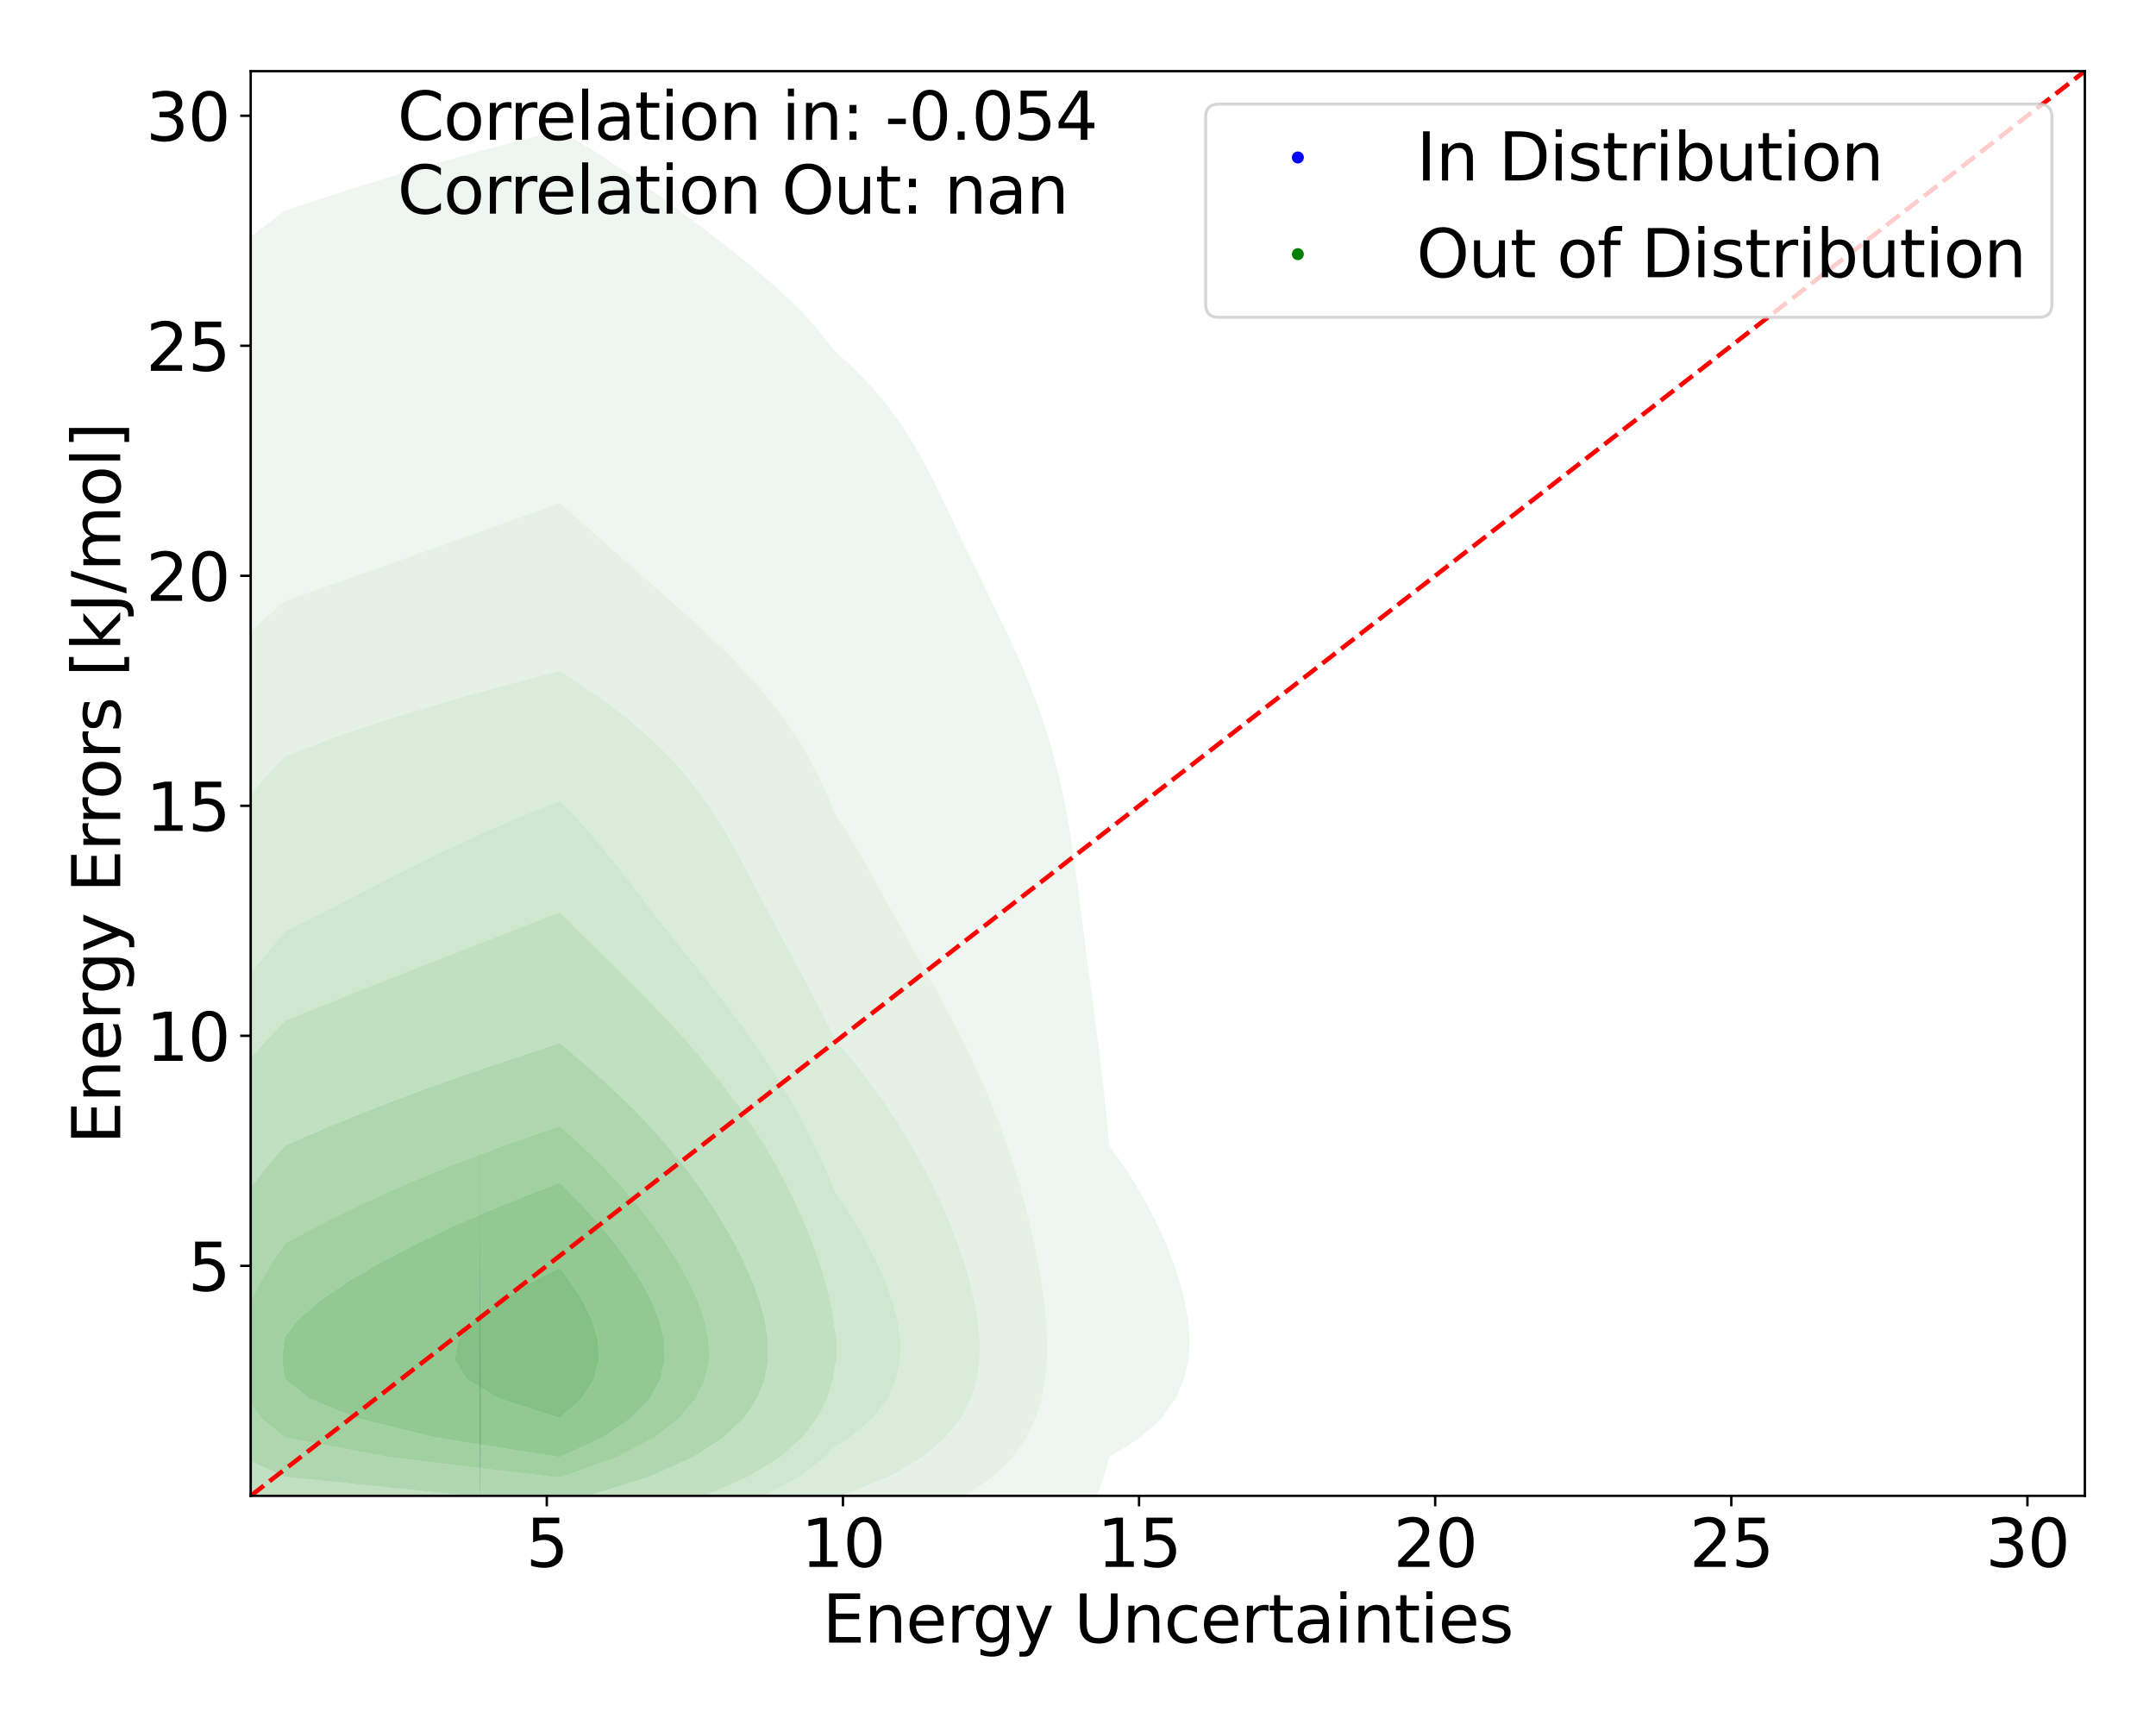 <?xml version="1.0" encoding="utf-8" standalone="no"?>
<!DOCTYPE svg PUBLIC "-//W3C//DTD SVG 1.1//EN"
  "http://www.w3.org/Graphics/SVG/1.1/DTD/svg11.dtd">
<svg xmlns:xlink="http://www.w3.org/1999/xlink" width="720pt" height="576pt" viewBox="0 0 720 576" xmlns="http://www.w3.org/2000/svg" version="1.1">
 <defs>
  <style type="text/css">*{stroke-linejoin: round; stroke-linecap: butt}</style>
 </defs>
 <g id="figure_1">
  <g id="patch_1">
   <path d="M 0 576 
L 720 576 
L 720 0 
L 0 0 
z
" style="fill: #ffffff"/>
  </g>
  <g id="axes_1">
   <g id="patch_2">
    <path d="M 83.72 499.48 
L 696.24 499.48 
L 696.24 23.76 
L 83.72 23.76 
z
" style="fill: #ffffff"/>
   </g>
   <g id="QuadContourSet_1">
    <path d="M 160.169 513.239 
L 160.177 513.562 
L 160.186 513.649 
L 160.194 513.524 
L 160.202 513.153 
L 160.209 512.605 
L 160.21 512.492 
L 160.218 511.642 
L 160.221 511.251 
L 160.227 510.499 
L 160.23 509.897 
L 160.235 509.072 
L 160.238 508.544 
L 160.243 507.418 
L 160.244 507.19 
L 160.251 505.836 
L 160.251 505.712 
L 160.258 504.483 
L 160.259 504.187 
L 160.267 503.129 
L 160.268 502.983 
L 160.276 502.142 
L 160.281 501.775 
L 160.284 501.52 
L 160.292 500.987 
L 160.3 500.422 
L 160.301 500.394 
L 160.309 499.636 
L 160.314 499.068 
L 160.317 498.645 
L 160.323 497.714 
L 160.325 497.434 
L 160.332 496.361 
L 160.333 496.142 
L 160.342 495.01 
L 160.342 495.007 
L 160.35 494.145 
L 160.356 493.653 
L 160.358 493.485 
L 160.366 492.823 
L 160.371 492.3 
L 160.374 491.979 
L 160.382 490.946 
L 160.383 490.808 
L 160.39 489.592 
L 160.391 489.432 
L 160.399 488.239 
L 160.399 488.229 
L 160.407 487.464 
L 160.415 486.981 
L 160.419 486.885 
L 160.424 486.791 
L 160.432 486.831 
L 160.434 486.885 
L 160.44 487.096 
L 160.448 487.539 
L 160.456 488.097 
L 160.458 488.239 
L 160.465 488.781 
L 160.473 489.571 
L 160.473 489.592 
L 160.481 490.509 
L 160.484 490.946 
L 160.489 491.53 
L 160.495 492.3 
L 160.497 492.52 
L 160.506 493.346 
L 160.509 493.653 
L 160.514 493.995 
L 160.522 494.512 
L 160.53 494.989 
L 160.531 495.007 
L 160.538 495.435 
L 160.547 495.877 
L 160.555 496.262 
L 160.558 496.361 
L 160.563 496.51 
L 160.571 496.543 
L 160.577 496.361 
L 160.579 496.267 
L 160.588 495.557 
L 160.592 495.007 
L 160.596 494.313 
L 160.599 493.653 
L 160.604 492.545 
L 160.605 492.3 
L 160.611 490.946 
L 160.612 490.557 
L 160.616 489.592 
L 160.621 488.631 
L 160.622 488.239 
L 160.628 486.885 
L 160.629 486.646 
L 160.633 485.531 
L 160.637 484.205 
L 160.637 484.178 
L 160.641 482.824 
L 160.644 481.47 
L 160.645 481.134 
L 160.648 480.117 
L 160.652 478.763 
L 160.653 478.385 
L 160.657 477.409 
L 160.662 476.411 
L 160.663 476.056 
L 160.67 474.767 
L 160.67 474.702 
L 160.675 473.349 
L 160.678 472.381 
L 160.679 471.995 
L 160.68 470.641 
L 160.68 469.288 
L 160.679 467.934 
L 160.678 467.479 
L 160.676 466.58 
L 160.671 465.227 
L 160.67 464.825 
L 160.665 463.873 
L 160.662 463.356 
L 160.656 462.519 
L 160.653 462.144 
L 160.647 461.166 
L 160.645 460.879 
L 160.639 459.812 
L 160.637 459.473 
L 160.63 458.458 
L 160.629 458.198 
L 160.621 457.493 
L 160.612 457.433 
L 160.604 457.704 
L 160.596 458.059 
L 160.588 458.333 
L 160.579 458.417 
L 160.571 458.253 
L 160.563 457.846 
L 160.555 457.275 
L 160.552 457.105 
L 160.547 456.711 
L 160.538 456.397 
L 160.53 456.554 
L 160.525 457.105 
L 160.522 457.441 
L 160.517 458.458 
L 160.514 459.288 
L 160.512 459.812 
L 160.507 461.166 
L 160.506 461.61 
L 160.502 462.519 
L 160.497 463.613 
L 160.496 463.873 
L 160.489 465.19 
L 160.489 465.227 
L 160.481 466.389 
L 160.479 466.58 
L 160.473 467.247 
L 160.465 467.763 
L 160.456 467.916 
L 160.448 467.679 
L 160.44 467.073 
L 160.435 466.58 
L 160.432 466.159 
L 160.425 465.227 
L 160.424 465 
L 160.417 463.873 
L 160.415 463.549 
L 160.411 462.519 
L 160.407 461.574 
L 160.406 461.166 
L 160.402 459.812 
L 160.4 458.458 
L 160.399 458.096 
L 160.398 457.105 
L 160.396 455.751 
L 160.395 454.397 
L 160.393 453.044 
L 160.392 451.69 
L 160.391 451.129 
L 160.39 450.336 
L 160.387 448.983 
L 160.384 447.629 
L 160.383 447.136 
L 160.38 446.275 
L 160.374 445.052 
L 160.374 444.922 
L 160.366 443.745 
L 160.365 443.568 
L 160.358 442.833 
L 160.35 442.214 
L 160.35 442.164 
L 160.342 441.675 
L 160.333 441.274 
L 160.325 440.861 
L 160.325 440.845 
L 160.317 440.217 
L 160.311 439.507 
L 160.309 439.16 
L 160.304 438.153 
L 160.301 437.424 
L 160.298 436.8 
L 160.294 435.446 
L 160.292 434.932 
L 160.29 434.092 
L 160.286 432.739 
L 160.284 431.929 
L 160.283 431.385 
L 160.28 430.031 
L 160.276 428.808 
L 160.276 428.678 
L 160.272 427.324 
L 160.269 425.97 
L 160.268 425.67 
L 160.266 424.617 
L 160.262 423.263 
L 160.259 422.138 
L 160.259 421.909 
L 160.257 420.556 
L 160.255 419.202 
L 160.252 417.848 
L 160.251 417.168 
L 160.251 416.495 
L 160.25 415.141 
L 160.249 413.787 
L 160.248 412.434 
L 160.247 411.08 
L 160.247 409.726 
L 160.247 408.373 
L 160.246 407.019 
L 160.246 405.665 
L 160.246 404.312 
L 160.246 402.958 
L 160.245 401.604 
L 160.245 400.251 
L 160.244 398.897 
L 160.243 397.544 
L 160.243 397.402 
L 160.242 396.19 
L 160.242 394.836 
L 160.241 393.483 
L 160.239 392.129 
L 160.238 390.775 
L 160.236 389.422 
L 160.235 388.738 
L 160.234 388.068 
L 160.233 386.714 
L 160.231 385.361 
L 160.229 384.007 
L 160.227 382.653 
L 160.227 382.393 
L 160.226 381.3 
L 160.224 379.946 
L 160.223 378.592 
L 160.221 377.239 
L 160.22 375.885 
L 160.218 374.531 
L 160.218 374.531 
L 160.217 373.178 
L 160.216 371.824 
L 160.215 370.47 
L 160.215 369.117 
L 160.214 367.763 
L 160.213 366.409 
L 160.212 365.056 
L 160.212 363.702 
L 160.211 362.348 
L 160.211 360.995 
L 160.21 359.893 
L 160.21 359.641 
L 160.209 358.287 
L 160.209 356.934 
L 160.207 355.58 
L 160.206 354.226 
L 160.204 352.873 
L 160.202 351.609 
L 160.202 351.519 
L 160.199 350.165 
L 160.195 348.812 
L 160.194 348.52 
L 160.188 347.458 
L 160.186 347.008 
L 160.177 346.502 
L 160.169 346.851 
L 160.165 347.458 
L 160.161 348.099 
L 160.158 348.812 
L 160.154 350.165 
L 160.153 350.583 
L 160.151 351.519 
L 160.148 352.873 
L 160.147 354.226 
L 160.145 355.58 
L 160.145 356.236 
L 160.144 356.934 
L 160.143 358.287 
L 160.142 359.641 
L 160.142 360.995 
L 160.141 362.348 
L 160.14 363.702 
L 160.14 365.056 
L 160.139 366.409 
L 160.139 367.763 
L 160.138 369.117 
L 160.138 370.47 
L 160.137 371.824 
L 160.137 373.178 
L 160.136 373.476 
L 160.136 374.531 
L 160.135 375.885 
L 160.134 377.239 
L 160.133 378.592 
L 160.132 379.946 
L 160.131 381.3 
L 160.13 382.653 
L 160.129 384.007 
L 160.128 384.966 
L 160.128 385.361 
L 160.127 386.714 
L 160.125 388.068 
L 160.124 389.422 
L 160.123 390.775 
L 160.122 392.129 
L 160.122 393.483 
L 160.121 394.836 
L 160.12 396.19 
L 160.12 397.411 
L 160.12 397.544 
L 160.119 398.897 
L 160.118 400.251 
L 160.118 401.604 
L 160.117 402.958 
L 160.116 404.312 
L 160.116 405.665 
L 160.115 407.019 
L 160.115 408.373 
L 160.114 409.726 
L 160.114 411.08 
L 160.113 412.434 
L 160.113 413.787 
L 160.112 415.141 
L 160.112 415.901 
L 160.111 416.495 
L 160.111 417.848 
L 160.11 419.202 
L 160.109 420.556 
L 160.108 421.909 
L 160.108 423.263 
L 160.107 424.617 
L 160.107 425.97 
L 160.106 427.324 
L 160.106 428.678 
L 160.106 430.031 
L 160.105 431.385 
L 160.105 432.739 
L 160.104 434.092 
L 160.104 435.446 
L 160.104 436.8 
L 160.104 437.231 
L 160.103 438.153 
L 160.103 439.507 
L 160.102 440.861 
L 160.102 442.214 
L 160.101 443.568 
L 160.101 444.922 
L 160.101 446.275 
L 160.1 447.629 
L 160.1 448.983 
L 160.1 450.336 
L 160.1 451.69 
L 160.1 453.044 
L 160.099 454.397 
L 160.099 455.751 
L 160.099 457.105 
L 160.099 458.458 
L 160.098 459.812 
L 160.098 461.166 
L 160.098 462.519 
L 160.098 463.873 
L 160.098 465.227 
L 160.098 466.58 
L 160.098 467.934 
L 160.098 469.288 
L 160.098 470.641 
L 160.098 471.995 
L 160.098 473.349 
L 160.098 474.702 
L 160.098 476.056 
L 160.098 477.409 
L 160.098 478.763 
L 160.099 480.117 
L 160.099 481.47 
L 160.099 482.824 
L 160.099 484.178 
L 160.099 485.531 
L 160.1 486.885 
L 160.1 488.239 
L 160.101 489.592 
L 160.102 490.946 
L 160.103 492.3 
L 160.104 493.325 
L 160.104 493.653 
L 160.105 495.007 
L 160.106 496.361 
L 160.107 497.714 
L 160.109 499.068 
L 160.111 500.422 
L 160.112 500.568 
L 160.114 501.775 
L 160.116 503.129 
L 160.12 504.439 
L 160.12 504.483 
L 160.123 505.836 
L 160.128 507.115 
L 160.128 507.19 
L 160.134 508.544 
L 160.136 509.144 
L 160.14 509.897 
L 160.145 510.664 
L 160.149 511.251 
L 160.153 511.813 
L 160.161 512.594 
L 160.161 512.605 
z
M 160.168 507.19 
L 160.161 506.551 
L 160.156 505.836 
L 160.153 505.333 
L 160.148 504.483 
L 160.145 503.572 
L 160.143 503.129 
L 160.138 501.775 
L 160.136 501.009 
L 160.135 500.422 
L 160.132 499.068 
L 160.129 497.714 
L 160.128 496.896 
L 160.127 496.361 
L 160.125 495.007 
L 160.124 493.653 
L 160.123 492.3 
L 160.122 490.946 
L 160.121 489.592 
L 160.121 488.239 
L 160.12 486.885 
L 160.12 486.477 
L 160.12 485.531 
L 160.119 484.178 
L 160.119 482.824 
L 160.118 481.47 
L 160.118 480.117 
L 160.118 478.763 
L 160.118 477.409 
L 160.117 476.056 
L 160.117 474.702 
L 160.117 473.349 
L 160.117 471.995 
L 160.117 470.641 
L 160.117 469.288 
L 160.117 467.934 
L 160.117 466.58 
L 160.117 465.227 
L 160.117 463.873 
L 160.118 462.519 
L 160.118 461.166 
L 160.118 459.812 
L 160.118 458.458 
L 160.119 457.105 
L 160.119 455.751 
L 160.12 454.397 
L 160.12 453.044 
L 160.12 452.816 
L 160.12 451.69 
L 160.12 450.336 
L 160.121 448.983 
L 160.121 447.629 
L 160.121 446.275 
L 160.122 444.922 
L 160.122 443.568 
L 160.122 442.214 
L 160.123 440.861 
L 160.123 439.507 
L 160.124 438.153 
L 160.124 436.8 
L 160.125 435.446 
L 160.126 434.092 
L 160.127 432.739 
L 160.127 431.385 
L 160.128 430.1 
L 160.128 430.031 
L 160.129 428.678 
L 160.129 427.324 
L 160.13 425.97 
L 160.131 424.617 
L 160.132 423.263 
L 160.132 421.909 
L 160.133 420.556 
L 160.134 419.202 
L 160.136 417.848 
L 160.136 416.822 
L 160.137 416.495 
L 160.138 415.141 
L 160.139 413.787 
L 160.14 412.434 
L 160.141 411.08 
L 160.142 409.726 
L 160.143 408.373 
L 160.144 407.019 
L 160.145 406.225 
L 160.145 405.665 
L 160.146 404.312 
L 160.147 402.958 
L 160.148 401.604 
L 160.15 400.251 
L 160.151 398.897 
L 160.153 397.544 
L 160.153 397.299 
L 160.154 396.19 
L 160.156 394.836 
L 160.159 393.483 
L 160.161 392.356 
L 160.162 392.129 
L 160.166 390.775 
L 160.169 389.733 
L 160.172 389.422 
L 160.177 388.818 
L 160.186 389.422 
L 160.186 389.422 
L 160.191 390.775 
L 160.194 391.44 
L 160.196 392.129 
L 160.199 393.483 
L 160.202 394.836 
L 160.202 395.004 
L 160.204 396.19 
L 160.206 397.544 
L 160.208 398.897 
L 160.21 400.251 
L 160.21 400.797 
L 160.211 401.604 
L 160.212 402.958 
L 160.214 404.312 
L 160.215 405.665 
L 160.216 407.019 
L 160.216 408.373 
L 160.217 409.726 
L 160.218 411.08 
L 160.218 411.559 
L 160.219 412.434 
L 160.22 413.787 
L 160.221 415.141 
L 160.223 416.495 
L 160.224 417.848 
L 160.225 419.202 
L 160.226 420.556 
L 160.227 420.761 
L 160.228 421.909 
L 160.23 423.263 
L 160.231 424.617 
L 160.232 425.97 
L 160.233 427.324 
L 160.234 428.678 
L 160.235 429.269 
L 160.236 430.031 
L 160.237 431.385 
L 160.238 432.739 
L 160.239 434.092 
L 160.24 435.446 
L 160.24 436.8 
L 160.241 438.153 
L 160.242 439.507 
L 160.242 440.861 
L 160.243 442.214 
L 160.243 442.608 
L 160.244 443.568 
L 160.245 444.922 
L 160.245 446.275 
L 160.246 447.629 
L 160.247 448.983 
L 160.248 450.336 
L 160.249 451.69 
L 160.249 453.044 
L 160.25 454.397 
L 160.251 455.751 
L 160.251 457.105 
L 160.251 457.21 
L 160.252 458.458 
L 160.253 459.812 
L 160.253 461.166 
L 160.254 462.519 
L 160.254 463.873 
L 160.255 465.227 
L 160.255 466.58 
L 160.256 467.934 
L 160.256 469.288 
L 160.256 470.641 
L 160.257 471.995 
L 160.257 473.349 
L 160.257 474.702 
L 160.257 476.056 
L 160.257 477.409 
L 160.257 478.763 
L 160.257 480.117 
L 160.257 481.47 
L 160.257 482.824 
L 160.256 484.178 
L 160.256 485.531 
L 160.255 486.885 
L 160.254 488.239 
L 160.252 489.592 
L 160.251 490.186 
L 160.251 490.946 
L 160.249 492.3 
L 160.247 493.653 
L 160.245 495.007 
L 160.243 496.021 
L 160.243 496.361 
L 160.24 497.714 
L 160.237 499.068 
L 160.235 499.9 
L 160.234 500.422 
L 160.23 501.775 
L 160.227 502.663 
L 160.225 503.129 
L 160.219 504.483 
L 160.218 504.645 
L 160.212 505.836 
L 160.21 506.07 
L 160.202 507.03 
L 160.2 507.19 
L 160.194 507.629 
L 160.186 507.87 
L 160.177 507.774 
L 160.169 507.314 
z
" clip-path="url(#p2d2285c4ab)" style="fill: #ebebf3"/>
    <path d="M 160.169 507.314 
L 160.177 507.774 
L 160.186 507.87 
L 160.194 507.629 
L 160.2 507.19 
L 160.202 507.03 
L 160.21 506.07 
L 160.212 505.836 
L 160.218 504.645 
L 160.219 504.483 
L 160.225 503.129 
L 160.227 502.663 
L 160.23 501.775 
L 160.234 500.422 
L 160.235 499.9 
L 160.237 499.068 
L 160.24 497.714 
L 160.243 496.361 
L 160.243 496.021 
L 160.245 495.007 
L 160.247 493.653 
L 160.249 492.3 
L 160.251 490.946 
L 160.251 490.186 
L 160.252 489.592 
L 160.254 488.239 
L 160.255 486.885 
L 160.256 485.531 
L 160.256 484.178 
L 160.257 482.824 
L 160.257 481.47 
L 160.257 480.117 
L 160.257 478.763 
L 160.257 477.409 
L 160.257 476.056 
L 160.257 474.702 
L 160.257 473.349 
L 160.257 471.995 
L 160.256 470.641 
L 160.256 469.288 
L 160.256 467.934 
L 160.255 466.58 
L 160.255 465.227 
L 160.254 463.873 
L 160.254 462.519 
L 160.253 461.166 
L 160.253 459.812 
L 160.252 458.458 
L 160.251 457.21 
L 160.251 457.105 
L 160.251 455.751 
L 160.25 454.397 
L 160.249 453.044 
L 160.249 451.69 
L 160.248 450.336 
L 160.247 448.983 
L 160.246 447.629 
L 160.245 446.275 
L 160.245 444.922 
L 160.244 443.568 
L 160.243 442.608 
L 160.243 442.214 
L 160.242 440.861 
L 160.242 439.507 
L 160.241 438.153 
L 160.24 436.8 
L 160.24 435.446 
L 160.239 434.092 
L 160.238 432.739 
L 160.237 431.385 
L 160.236 430.031 
L 160.235 429.269 
L 160.234 428.678 
L 160.233 427.324 
L 160.232 425.97 
L 160.231 424.617 
L 160.23 423.263 
L 160.228 421.909 
L 160.227 420.761 
L 160.226 420.556 
L 160.225 419.202 
L 160.224 417.848 
L 160.223 416.495 
L 160.221 415.141 
L 160.22 413.787 
L 160.219 412.434 
L 160.218 411.559 
L 160.218 411.08 
L 160.217 409.726 
L 160.216 408.373 
L 160.216 407.019 
L 160.215 405.665 
L 160.214 404.312 
L 160.212 402.958 
L 160.211 401.604 
L 160.21 400.797 
L 160.21 400.251 
L 160.208 398.897 
L 160.206 397.544 
L 160.204 396.19 
L 160.202 395.004 
L 160.202 394.836 
L 160.199 393.483 
L 160.196 392.129 
L 160.194 391.44 
L 160.191 390.775 
L 160.186 389.422 
L 160.186 389.422 
L 160.177 388.818 
L 160.172 389.422 
L 160.169 389.733 
L 160.166 390.775 
L 160.162 392.129 
L 160.161 392.356 
L 160.159 393.483 
L 160.156 394.836 
L 160.154 396.19 
L 160.153 397.299 
L 160.153 397.544 
L 160.151 398.897 
L 160.15 400.251 
L 160.148 401.604 
L 160.147 402.958 
L 160.146 404.312 
L 160.145 405.665 
L 160.145 406.225 
L 160.144 407.019 
L 160.143 408.373 
L 160.142 409.726 
L 160.141 411.08 
L 160.14 412.434 
L 160.139 413.787 
L 160.138 415.141 
L 160.137 416.495 
L 160.136 416.822 
L 160.136 417.848 
L 160.134 419.202 
L 160.133 420.556 
L 160.132 421.909 
L 160.132 423.263 
L 160.131 424.617 
L 160.13 425.97 
L 160.129 427.324 
L 160.129 428.678 
L 160.128 430.031 
L 160.128 430.1 
L 160.127 431.385 
L 160.127 432.739 
L 160.126 434.092 
L 160.125 435.446 
L 160.124 436.8 
L 160.124 438.153 
L 160.123 439.507 
L 160.123 440.861 
L 160.122 442.214 
L 160.122 443.568 
L 160.122 444.922 
L 160.121 446.275 
L 160.121 447.629 
L 160.121 448.983 
L 160.12 450.336 
L 160.12 451.69 
L 160.12 452.816 
L 160.12 453.044 
L 160.12 454.397 
L 160.119 455.751 
L 160.119 457.105 
L 160.118 458.458 
L 160.118 459.812 
L 160.118 461.166 
L 160.118 462.519 
L 160.117 463.873 
L 160.117 465.227 
L 160.117 466.58 
L 160.117 467.934 
L 160.117 469.288 
L 160.117 470.641 
L 160.117 471.995 
L 160.117 473.349 
L 160.117 474.702 
L 160.117 476.056 
L 160.118 477.409 
L 160.118 478.763 
L 160.118 480.117 
L 160.118 481.47 
L 160.119 482.824 
L 160.119 484.178 
L 160.12 485.531 
L 160.12 486.477 
L 160.12 486.885 
L 160.121 488.239 
L 160.121 489.592 
L 160.122 490.946 
L 160.123 492.3 
L 160.124 493.653 
L 160.125 495.007 
L 160.127 496.361 
L 160.128 496.896 
L 160.129 497.714 
L 160.132 499.068 
L 160.135 500.422 
L 160.136 501.009 
L 160.138 501.775 
L 160.143 503.129 
L 160.145 503.572 
L 160.148 504.483 
L 160.153 505.333 
L 160.156 505.836 
L 160.161 506.551 
L 160.168 507.19 
z
M 160.173 503.129 
L 160.169 502.849 
L 160.161 501.775 
L 160.161 501.741 
L 160.155 500.422 
L 160.153 499.95 
L 160.15 499.068 
L 160.146 497.714 
L 160.145 496.99 
L 160.143 496.361 
L 160.141 495.007 
L 160.139 493.653 
L 160.137 492.3 
L 160.136 491.055 
L 160.136 490.946 
L 160.135 489.592 
L 160.134 488.239 
L 160.133 486.885 
L 160.133 485.531 
L 160.132 484.178 
L 160.132 482.824 
L 160.131 481.47 
L 160.131 480.117 
L 160.131 478.763 
L 160.131 477.409 
L 160.13 476.056 
L 160.13 474.702 
L 160.13 473.349 
L 160.13 471.995 
L 160.13 470.641 
L 160.13 469.288 
L 160.13 467.934 
L 160.13 466.58 
L 160.13 465.227 
L 160.131 463.873 
L 160.131 462.519 
L 160.131 461.166 
L 160.131 459.812 
L 160.132 458.458 
L 160.132 457.105 
L 160.133 455.751 
L 160.133 454.397 
L 160.133 453.044 
L 160.134 451.69 
L 160.134 450.336 
L 160.135 448.983 
L 160.135 447.629 
L 160.136 446.275 
L 160.136 444.922 
L 160.136 444.842 
L 160.137 443.568 
L 160.137 442.214 
L 160.138 440.861 
L 160.139 439.507 
L 160.14 438.153 
L 160.141 436.8 
L 160.141 435.446 
L 160.142 434.092 
L 160.143 432.739 
L 160.145 431.385 
L 160.145 431.269 
L 160.146 430.031 
L 160.147 428.678 
L 160.148 427.324 
L 160.149 425.97 
L 160.15 424.617 
L 160.152 423.263 
L 160.153 422.202 
L 160.153 421.909 
L 160.155 420.556 
L 160.157 419.202 
L 160.159 417.848 
L 160.161 416.654 
L 160.161 416.495 
L 160.165 415.141 
L 160.168 413.787 
L 160.169 413.135 
L 160.173 412.434 
L 160.177 411.531 
L 160.186 412.167 
L 160.186 412.434 
L 160.19 413.787 
L 160.194 414.928 
L 160.194 415.141 
L 160.197 416.495 
L 160.199 417.848 
L 160.202 419.202 
L 160.202 419.245 
L 160.204 420.556 
L 160.206 421.909 
L 160.208 423.263 
L 160.21 424.617 
L 160.21 424.893 
L 160.212 425.97 
L 160.213 427.324 
L 160.215 428.678 
L 160.216 430.031 
L 160.217 431.385 
L 160.218 432.739 
L 160.218 432.858 
L 160.22 434.092 
L 160.221 435.446 
L 160.222 436.8 
L 160.223 438.153 
L 160.224 439.507 
L 160.225 440.861 
L 160.225 442.214 
L 160.226 443.568 
L 160.227 444.286 
L 160.227 444.922 
L 160.228 446.275 
L 160.229 447.629 
L 160.23 448.983 
L 160.231 450.336 
L 160.231 451.69 
L 160.232 453.044 
L 160.233 454.397 
L 160.233 455.751 
L 160.234 457.105 
L 160.235 458.458 
L 160.235 459.597 
L 160.235 459.812 
L 160.236 461.166 
L 160.236 462.519 
L 160.236 463.873 
L 160.237 465.227 
L 160.237 466.58 
L 160.237 467.934 
L 160.238 469.288 
L 160.238 470.641 
L 160.238 471.995 
L 160.238 473.349 
L 160.238 474.702 
L 160.238 476.056 
L 160.238 477.409 
L 160.238 478.763 
L 160.237 480.117 
L 160.237 481.47 
L 160.236 482.824 
L 160.236 484.178 
L 160.235 485.229 
L 160.235 485.531 
L 160.234 486.885 
L 160.233 488.239 
L 160.232 489.592 
L 160.231 490.946 
L 160.23 492.3 
L 160.228 493.653 
L 160.227 494.24 
L 160.226 495.007 
L 160.223 496.361 
L 160.22 497.714 
L 160.218 498.345 
L 160.216 499.068 
L 160.212 500.422 
L 160.21 500.766 
L 160.205 501.775 
L 160.202 502.275 
L 160.194 503.129 
L 160.194 503.129 
L 160.186 503.514 
L 160.177 503.415 
z
" clip-path="url(#p2d2285c4ab)" style="fill: #d7d7f4"/>
    <path d="M 160.177 503.415 
L 160.186 503.514 
L 160.194 503.129 
L 160.194 503.129 
L 160.202 502.275 
L 160.205 501.775 
L 160.21 500.766 
L 160.212 500.422 
L 160.216 499.068 
L 160.218 498.345 
L 160.22 497.714 
L 160.223 496.361 
L 160.226 495.007 
L 160.227 494.24 
L 160.228 493.653 
L 160.23 492.3 
L 160.231 490.946 
L 160.232 489.592 
L 160.233 488.239 
L 160.234 486.885 
L 160.235 485.531 
L 160.235 485.229 
L 160.236 484.178 
L 160.236 482.824 
L 160.237 481.47 
L 160.237 480.117 
L 160.238 478.763 
L 160.238 477.409 
L 160.238 476.056 
L 160.238 474.702 
L 160.238 473.349 
L 160.238 471.995 
L 160.238 470.641 
L 160.238 469.288 
L 160.237 467.934 
L 160.237 466.58 
L 160.237 465.227 
L 160.236 463.873 
L 160.236 462.519 
L 160.236 461.166 
L 160.235 459.812 
L 160.235 459.597 
L 160.235 458.458 
L 160.234 457.105 
L 160.233 455.751 
L 160.233 454.397 
L 160.232 453.044 
L 160.231 451.69 
L 160.231 450.336 
L 160.23 448.983 
L 160.229 447.629 
L 160.228 446.275 
L 160.227 444.922 
L 160.227 444.286 
L 160.226 443.568 
L 160.225 442.214 
L 160.225 440.861 
L 160.224 439.507 
L 160.223 438.153 
L 160.222 436.8 
L 160.221 435.446 
L 160.22 434.092 
L 160.218 432.858 
L 160.218 432.739 
L 160.217 431.385 
L 160.216 430.031 
L 160.215 428.678 
L 160.213 427.324 
L 160.212 425.97 
L 160.21 424.893 
L 160.21 424.617 
L 160.208 423.263 
L 160.206 421.909 
L 160.204 420.556 
L 160.202 419.245 
L 160.202 419.202 
L 160.199 417.848 
L 160.197 416.495 
L 160.194 415.141 
L 160.194 414.928 
L 160.19 413.787 
L 160.186 412.434 
L 160.186 412.167 
L 160.177 411.531 
L 160.173 412.434 
L 160.169 413.135 
L 160.168 413.787 
L 160.165 415.141 
L 160.161 416.495 
L 160.161 416.654 
L 160.159 417.848 
L 160.157 419.202 
L 160.155 420.556 
L 160.153 421.909 
L 160.153 422.202 
L 160.152 423.263 
L 160.15 424.617 
L 160.149 425.97 
L 160.148 427.324 
L 160.147 428.678 
L 160.146 430.031 
L 160.145 431.269 
L 160.145 431.385 
L 160.143 432.739 
L 160.142 434.092 
L 160.141 435.446 
L 160.141 436.8 
L 160.14 438.153 
L 160.139 439.507 
L 160.138 440.861 
L 160.137 442.214 
L 160.137 443.568 
L 160.136 444.842 
L 160.136 444.922 
L 160.136 446.275 
L 160.135 447.629 
L 160.135 448.983 
L 160.134 450.336 
L 160.134 451.69 
L 160.133 453.044 
L 160.133 454.397 
L 160.133 455.751 
L 160.132 457.105 
L 160.132 458.458 
L 160.131 459.812 
L 160.131 461.166 
L 160.131 462.519 
L 160.131 463.873 
L 160.13 465.227 
L 160.13 466.58 
L 160.13 467.934 
L 160.13 469.288 
L 160.13 470.641 
L 160.13 471.995 
L 160.13 473.349 
L 160.13 474.702 
L 160.13 476.056 
L 160.131 477.409 
L 160.131 478.763 
L 160.131 480.117 
L 160.131 481.47 
L 160.132 482.824 
L 160.132 484.178 
L 160.133 485.531 
L 160.133 486.885 
L 160.134 488.239 
L 160.135 489.592 
L 160.136 490.946 
L 160.136 491.055 
L 160.137 492.3 
L 160.139 493.653 
L 160.141 495.007 
L 160.143 496.361 
L 160.145 496.99 
L 160.146 497.714 
L 160.15 499.068 
L 160.153 499.95 
L 160.155 500.422 
L 160.161 501.741 
L 160.161 501.775 
L 160.169 502.849 
L 160.173 503.129 
z
M 160.166 499.068 
L 160.161 498.105 
L 160.16 497.714 
L 160.155 496.361 
L 160.153 495.396 
L 160.152 495.007 
L 160.149 493.653 
L 160.147 492.3 
L 160.146 490.946 
L 160.145 489.592 
L 160.145 489.592 
L 160.143 488.239 
L 160.143 486.885 
L 160.142 485.531 
L 160.141 484.178 
L 160.141 482.824 
L 160.14 481.47 
L 160.14 480.117 
L 160.139 478.763 
L 160.139 477.409 
L 160.139 476.056 
L 160.139 474.702 
L 160.139 473.349 
L 160.138 471.995 
L 160.138 470.641 
L 160.138 469.288 
L 160.138 467.934 
L 160.139 466.58 
L 160.139 465.227 
L 160.139 463.873 
L 160.139 462.519 
L 160.14 461.166 
L 160.14 459.812 
L 160.141 458.458 
L 160.141 457.105 
L 160.142 455.751 
L 160.142 454.397 
L 160.143 453.044 
L 160.143 451.69 
L 160.144 450.336 
L 160.144 448.983 
L 160.145 448.441 
L 160.145 447.629 
L 160.146 446.275 
L 160.146 444.922 
L 160.147 443.568 
L 160.148 442.214 
L 160.149 440.861 
L 160.15 439.507 
L 160.151 438.153 
L 160.152 436.8 
L 160.153 436.316 
L 160.154 435.446 
L 160.155 434.092 
L 160.157 432.739 
L 160.158 431.385 
L 160.16 430.031 
L 160.161 429.206 
L 160.162 428.678 
L 160.164 427.324 
L 160.167 425.97 
L 160.169 424.993 
L 160.171 424.617 
L 160.177 423.338 
L 160.186 423.791 
L 160.189 424.617 
L 160.193 425.97 
L 160.194 426.229 
L 160.196 427.324 
L 160.198 428.678 
L 160.201 430.031 
L 160.202 430.794 
L 160.203 431.385 
L 160.205 432.739 
L 160.206 434.092 
L 160.208 435.446 
L 160.209 436.8 
L 160.21 437.827 
L 160.211 438.153 
L 160.212 439.507 
L 160.213 440.861 
L 160.214 442.214 
L 160.215 443.568 
L 160.216 444.922 
L 160.217 446.275 
L 160.218 447.629 
L 160.218 447.867 
L 160.219 448.983 
L 160.22 450.336 
L 160.221 451.69 
L 160.222 453.044 
L 160.223 454.397 
L 160.224 455.751 
L 160.224 457.105 
L 160.225 458.458 
L 160.225 459.812 
L 160.226 461.166 
L 160.226 462.519 
L 160.227 463.873 
L 160.227 464.29 
L 160.227 465.227 
L 160.227 466.58 
L 160.228 467.934 
L 160.228 469.288 
L 160.228 470.641 
L 160.228 471.995 
L 160.228 473.349 
L 160.228 474.702 
L 160.228 476.056 
L 160.228 477.409 
L 160.227 478.763 
L 160.227 480.117 
L 160.227 480.332 
L 160.226 481.47 
L 160.226 482.824 
L 160.225 484.178 
L 160.224 485.531 
L 160.224 486.885 
L 160.223 488.239 
L 160.221 489.592 
L 160.22 490.946 
L 160.218 491.998 
L 160.218 492.3 
L 160.216 493.653 
L 160.214 495.007 
L 160.21 496.361 
L 160.21 496.371 
L 160.206 497.714 
L 160.202 498.657 
L 160.2 499.068 
L 160.194 499.901 
L 160.186 500.411 
L 160.177 500.316 
L 160.169 499.6 
z
" clip-path="url(#p2d2285c4ab)" style="fill: #bcbcf5"/>
    <path d="M 160.169 499.6 
L 160.177 500.316 
L 160.186 500.411 
L 160.194 499.901 
L 160.2 499.068 
L 160.202 498.657 
L 160.206 497.714 
L 160.21 496.371 
L 160.21 496.361 
L 160.214 495.007 
L 160.216 493.653 
L 160.218 492.3 
L 160.218 491.998 
L 160.22 490.946 
L 160.221 489.592 
L 160.223 488.239 
L 160.224 486.885 
L 160.224 485.531 
L 160.225 484.178 
L 160.226 482.824 
L 160.226 481.47 
L 160.227 480.332 
L 160.227 480.117 
L 160.227 478.763 
L 160.228 477.409 
L 160.228 476.056 
L 160.228 474.702 
L 160.228 473.349 
L 160.228 471.995 
L 160.228 470.641 
L 160.228 469.288 
L 160.228 467.934 
L 160.227 466.58 
L 160.227 465.227 
L 160.227 464.29 
L 160.227 463.873 
L 160.226 462.519 
L 160.226 461.166 
L 160.225 459.812 
L 160.225 458.458 
L 160.224 457.105 
L 160.224 455.751 
L 160.223 454.397 
L 160.222 453.044 
L 160.221 451.69 
L 160.22 450.336 
L 160.219 448.983 
L 160.218 447.867 
L 160.218 447.629 
L 160.217 446.275 
L 160.216 444.922 
L 160.215 443.568 
L 160.214 442.214 
L 160.213 440.861 
L 160.212 439.507 
L 160.211 438.153 
L 160.21 437.827 
L 160.209 436.8 
L 160.208 435.446 
L 160.206 434.092 
L 160.205 432.739 
L 160.203 431.385 
L 160.202 430.794 
L 160.201 430.031 
L 160.198 428.678 
L 160.196 427.324 
L 160.194 426.229 
L 160.193 425.97 
L 160.189 424.617 
L 160.186 423.791 
L 160.177 423.338 
L 160.171 424.617 
L 160.169 424.993 
L 160.167 425.97 
L 160.164 427.324 
L 160.162 428.678 
L 160.161 429.206 
L 160.16 430.031 
L 160.158 431.385 
L 160.157 432.739 
L 160.155 434.092 
L 160.154 435.446 
L 160.153 436.316 
L 160.152 436.8 
L 160.151 438.153 
L 160.15 439.507 
L 160.149 440.861 
L 160.148 442.214 
L 160.147 443.568 
L 160.146 444.922 
L 160.146 446.275 
L 160.145 447.629 
L 160.145 448.441 
L 160.144 448.983 
L 160.144 450.336 
L 160.143 451.69 
L 160.143 453.044 
L 160.142 454.397 
L 160.142 455.751 
L 160.141 457.105 
L 160.141 458.458 
L 160.14 459.812 
L 160.14 461.166 
L 160.139 462.519 
L 160.139 463.873 
L 160.139 465.227 
L 160.139 466.58 
L 160.138 467.934 
L 160.138 469.288 
L 160.138 470.641 
L 160.138 471.995 
L 160.139 473.349 
L 160.139 474.702 
L 160.139 476.056 
L 160.139 477.409 
L 160.139 478.763 
L 160.14 480.117 
L 160.14 481.47 
L 160.141 482.824 
L 160.141 484.178 
L 160.142 485.531 
L 160.143 486.885 
L 160.143 488.239 
L 160.145 489.592 
L 160.145 489.592 
L 160.146 490.946 
L 160.147 492.3 
L 160.149 493.653 
L 160.152 495.007 
L 160.153 495.396 
L 160.155 496.361 
L 160.16 497.714 
L 160.161 498.105 
L 160.166 499.068 
z
M 160.183 497.714 
L 160.177 497.647 
L 160.169 496.707 
L 160.168 496.361 
L 160.162 495.007 
L 160.161 494.614 
L 160.159 493.653 
L 160.156 492.3 
L 160.154 490.946 
L 160.153 490.074 
L 160.152 489.592 
L 160.151 488.239 
L 160.15 486.885 
L 160.149 485.531 
L 160.148 484.178 
L 160.148 482.824 
L 160.147 481.47 
L 160.146 480.117 
L 160.146 478.763 
L 160.146 477.409 
L 160.145 476.056 
L 160.145 474.702 
L 160.145 473.349 
L 160.145 471.995 
L 160.145 470.641 
L 160.145 469.288 
L 160.145 467.934 
L 160.145 466.58 
L 160.145 465.227 
L 160.146 463.873 
L 160.146 462.519 
L 160.147 461.166 
L 160.147 459.812 
L 160.148 458.458 
L 160.148 457.105 
L 160.149 455.751 
L 160.149 454.397 
L 160.15 453.044 
L 160.151 451.69 
L 160.151 450.336 
L 160.152 448.983 
L 160.153 447.937 
L 160.153 447.629 
L 160.154 446.275 
L 160.155 444.922 
L 160.156 443.568 
L 160.157 442.214 
L 160.159 440.861 
L 160.16 439.507 
L 160.161 438.814 
L 160.162 438.153 
L 160.164 436.8 
L 160.167 435.446 
L 160.169 434.092 
L 160.169 434.092 
L 160.174 432.739 
L 160.177 431.995 
L 160.186 432.328 
L 160.187 432.739 
L 160.191 434.092 
L 160.194 434.982 
L 160.195 435.446 
L 160.197 436.8 
L 160.199 438.153 
L 160.201 439.507 
L 160.202 440.028 
L 160.203 440.861 
L 160.205 442.214 
L 160.206 443.568 
L 160.207 444.922 
L 160.209 446.275 
L 160.21 447.629 
L 160.21 448.082 
L 160.211 448.983 
L 160.212 450.336 
L 160.213 451.69 
L 160.214 453.044 
L 160.215 454.397 
L 160.216 455.751 
L 160.217 457.105 
L 160.217 458.458 
L 160.218 459.812 
L 160.218 461.165 
L 160.218 461.166 
L 160.219 462.519 
L 160.22 463.873 
L 160.22 465.227 
L 160.22 466.58 
L 160.221 467.934 
L 160.221 469.288 
L 160.221 470.641 
L 160.221 471.995 
L 160.221 473.349 
L 160.221 474.702 
L 160.221 476.056 
L 160.22 477.409 
L 160.22 478.763 
L 160.219 480.117 
L 160.219 481.47 
L 160.218 482.123 
L 160.218 482.824 
L 160.217 484.178 
L 160.217 485.531 
L 160.216 486.885 
L 160.214 488.239 
L 160.213 489.592 
L 160.211 490.946 
L 160.21 491.545 
L 160.209 492.3 
L 160.206 493.653 
L 160.203 495.007 
L 160.202 495.248 
L 160.197 496.361 
L 160.194 497.025 
L 160.186 497.714 
L 160.186 497.747 
z
" clip-path="url(#p2d2285c4ab)" style="fill: #9f9ff7"/>
    <path d="M 160.186 497.747 
L 160.186 497.714 
L 160.194 497.025 
L 160.197 496.361 
L 160.202 495.248 
L 160.203 495.007 
L 160.206 493.653 
L 160.209 492.3 
L 160.21 491.545 
L 160.211 490.946 
L 160.213 489.592 
L 160.214 488.239 
L 160.216 486.885 
L 160.217 485.531 
L 160.217 484.178 
L 160.218 482.824 
L 160.218 482.123 
L 160.219 481.47 
L 160.219 480.117 
L 160.22 478.763 
L 160.22 477.409 
L 160.221 476.056 
L 160.221 474.702 
L 160.221 473.349 
L 160.221 471.995 
L 160.221 470.641 
L 160.221 469.288 
L 160.221 467.934 
L 160.22 466.58 
L 160.22 465.227 
L 160.22 463.873 
L 160.219 462.519 
L 160.218 461.166 
L 160.218 461.165 
L 160.218 459.812 
L 160.217 458.458 
L 160.217 457.105 
L 160.216 455.751 
L 160.215 454.397 
L 160.214 453.044 
L 160.213 451.69 
L 160.212 450.336 
L 160.211 448.983 
L 160.21 448.082 
L 160.21 447.629 
L 160.209 446.275 
L 160.207 444.922 
L 160.206 443.568 
L 160.205 442.214 
L 160.203 440.861 
L 160.202 440.028 
L 160.201 439.507 
L 160.199 438.153 
L 160.197 436.8 
L 160.195 435.446 
L 160.194 434.982 
L 160.191 434.092 
L 160.187 432.739 
L 160.186 432.328 
L 160.177 431.995 
L 160.174 432.739 
L 160.169 434.092 
L 160.169 434.092 
L 160.167 435.446 
L 160.164 436.8 
L 160.162 438.153 
L 160.161 438.814 
L 160.16 439.507 
L 160.159 440.861 
L 160.157 442.214 
L 160.156 443.568 
L 160.155 444.922 
L 160.154 446.275 
L 160.153 447.629 
L 160.153 447.937 
L 160.152 448.983 
L 160.151 450.336 
L 160.151 451.69 
L 160.15 453.044 
L 160.149 454.397 
L 160.149 455.751 
L 160.148 457.105 
L 160.148 458.458 
L 160.147 459.812 
L 160.147 461.166 
L 160.146 462.519 
L 160.146 463.873 
L 160.145 465.227 
L 160.145 466.58 
L 160.145 467.934 
L 160.145 469.288 
L 160.145 470.641 
L 160.145 471.995 
L 160.145 473.349 
L 160.145 474.702 
L 160.145 476.056 
L 160.146 477.409 
L 160.146 478.763 
L 160.146 480.117 
L 160.147 481.47 
L 160.148 482.824 
L 160.148 484.178 
L 160.149 485.531 
L 160.15 486.885 
L 160.151 488.239 
L 160.152 489.592 
L 160.153 490.074 
L 160.154 490.946 
L 160.156 492.3 
L 160.159 493.653 
L 160.161 494.614 
L 160.162 495.007 
L 160.168 496.361 
L 160.169 496.707 
L 160.177 497.647 
L 160.183 497.714 
z
M 160.17 493.653 
L 160.169 493.485 
L 160.166 492.3 
L 160.163 490.946 
L 160.161 490.17 
L 160.16 489.592 
L 160.158 488.239 
L 160.157 486.885 
L 160.156 485.531 
L 160.155 484.178 
L 160.154 482.824 
L 160.153 481.47 
L 160.153 480.117 
L 160.153 480.077 
L 160.152 478.763 
L 160.152 477.409 
L 160.151 476.056 
L 160.151 474.702 
L 160.151 473.349 
L 160.151 471.995 
L 160.151 470.641 
L 160.151 469.288 
L 160.151 467.934 
L 160.151 466.58 
L 160.151 465.227 
L 160.152 463.873 
L 160.152 462.519 
L 160.153 461.431 
L 160.153 461.166 
L 160.154 459.812 
L 160.154 458.458 
L 160.155 457.105 
L 160.156 455.751 
L 160.157 454.397 
L 160.158 453.044 
L 160.158 451.69 
L 160.159 450.336 
L 160.16 448.983 
L 160.161 448.201 
L 160.162 447.629 
L 160.163 446.275 
L 160.165 444.922 
L 160.167 443.568 
L 160.169 442.214 
L 160.169 441.92 
L 160.173 440.861 
L 160.177 439.508 
L 160.186 439.783 
L 160.189 440.861 
L 160.193 442.214 
L 160.194 442.634 
L 160.195 443.568 
L 160.197 444.922 
L 160.199 446.275 
L 160.201 447.629 
L 160.202 448.493 
L 160.203 448.983 
L 160.204 450.336 
L 160.205 451.69 
L 160.206 453.044 
L 160.207 454.397 
L 160.208 455.751 
L 160.209 457.105 
L 160.21 458.458 
L 160.21 458.458 
L 160.211 459.812 
L 160.212 461.166 
L 160.212 462.519 
L 160.213 463.873 
L 160.213 465.227 
L 160.214 466.58 
L 160.214 467.934 
L 160.214 469.288 
L 160.214 470.641 
L 160.215 471.995 
L 160.214 473.349 
L 160.214 474.702 
L 160.214 476.056 
L 160.214 477.409 
L 160.213 478.763 
L 160.213 480.117 
L 160.212 481.47 
L 160.211 482.824 
L 160.21 484.096 
L 160.21 484.178 
L 160.209 485.531 
L 160.208 486.885 
L 160.206 488.239 
L 160.205 489.592 
L 160.202 490.946 
L 160.202 491.066 
L 160.199 492.3 
L 160.195 493.653 
L 160.194 493.85 
L 160.186 494.907 
L 160.177 494.795 
z
" clip-path="url(#p2d2285c4ab)" style="fill: #8282f8"/>
    <path d="M 160.177 494.795 
L 160.186 494.907 
L 160.194 493.85 
L 160.195 493.653 
L 160.199 492.3 
L 160.202 491.066 
L 160.202 490.946 
L 160.205 489.592 
L 160.206 488.239 
L 160.208 486.885 
L 160.209 485.531 
L 160.21 484.178 
L 160.21 484.096 
L 160.211 482.824 
L 160.212 481.47 
L 160.213 480.117 
L 160.213 478.763 
L 160.214 477.409 
L 160.214 476.056 
L 160.214 474.702 
L 160.214 473.349 
L 160.215 471.995 
L 160.214 470.641 
L 160.214 469.288 
L 160.214 467.934 
L 160.214 466.58 
L 160.213 465.227 
L 160.213 463.873 
L 160.212 462.519 
L 160.212 461.166 
L 160.211 459.812 
L 160.21 458.458 
L 160.21 458.458 
L 160.209 457.105 
L 160.208 455.751 
L 160.207 454.397 
L 160.206 453.044 
L 160.205 451.69 
L 160.204 450.336 
L 160.203 448.983 
L 160.202 448.493 
L 160.201 447.629 
L 160.199 446.275 
L 160.197 444.922 
L 160.195 443.568 
L 160.194 442.634 
L 160.193 442.214 
L 160.189 440.861 
L 160.186 439.783 
L 160.177 439.508 
L 160.173 440.861 
L 160.169 441.92 
L 160.169 442.214 
L 160.167 443.568 
L 160.165 444.922 
L 160.163 446.275 
L 160.162 447.629 
L 160.161 448.201 
L 160.16 448.983 
L 160.159 450.336 
L 160.158 451.69 
L 160.158 453.044 
L 160.157 454.397 
L 160.156 455.751 
L 160.155 457.105 
L 160.154 458.458 
L 160.154 459.812 
L 160.153 461.166 
L 160.153 461.431 
L 160.152 462.519 
L 160.152 463.873 
L 160.151 465.227 
L 160.151 466.58 
L 160.151 467.934 
L 160.151 469.288 
L 160.151 470.641 
L 160.151 471.995 
L 160.151 473.349 
L 160.151 474.702 
L 160.151 476.056 
L 160.152 477.409 
L 160.152 478.763 
L 160.153 480.077 
L 160.153 480.117 
L 160.153 481.47 
L 160.154 482.824 
L 160.155 484.178 
L 160.156 485.531 
L 160.157 486.885 
L 160.158 488.239 
L 160.16 489.592 
L 160.161 490.17 
L 160.163 490.946 
L 160.166 492.3 
L 160.169 493.485 
L 160.17 493.653 
z
M 160.173 490.946 
L 160.169 489.971 
L 160.168 489.592 
L 160.166 488.239 
L 160.164 486.885 
L 160.162 485.531 
L 160.161 484.25 
L 160.161 484.178 
L 160.16 482.824 
L 160.159 481.47 
L 160.158 480.117 
L 160.158 478.763 
L 160.157 477.409 
L 160.157 476.056 
L 160.156 474.702 
L 160.156 473.349 
L 160.156 471.995 
L 160.156 470.641 
L 160.156 469.288 
L 160.156 467.934 
L 160.156 466.58 
L 160.157 465.227 
L 160.157 463.873 
L 160.158 462.519 
L 160.159 461.166 
L 160.159 459.812 
L 160.16 458.458 
L 160.161 457.249 
L 160.161 457.105 
L 160.162 455.751 
L 160.164 454.397 
L 160.165 453.044 
L 160.166 451.69 
L 160.168 450.336 
L 160.169 448.983 
L 160.169 448.983 
L 160.172 447.629 
L 160.176 446.275 
L 160.177 445.692 
L 160.186 445.874 
L 160.187 446.275 
L 160.19 447.629 
L 160.193 448.983 
L 160.194 449.171 
L 160.195 450.336 
L 160.197 451.69 
L 160.199 453.044 
L 160.2 454.397 
L 160.202 455.751 
L 160.202 456.015 
L 160.203 457.105 
L 160.204 458.458 
L 160.205 459.812 
L 160.206 461.166 
L 160.207 462.519 
L 160.207 463.873 
L 160.208 465.227 
L 160.208 466.58 
L 160.209 467.934 
L 160.209 469.288 
L 160.209 470.641 
L 160.209 471.995 
L 160.209 473.349 
L 160.209 474.702 
L 160.208 476.056 
L 160.208 477.409 
L 160.207 478.763 
L 160.207 480.117 
L 160.206 481.47 
L 160.205 482.824 
L 160.204 484.178 
L 160.202 485.531 
L 160.202 485.935 
L 160.201 486.885 
L 160.199 488.239 
L 160.196 489.592 
L 160.194 490.453 
L 160.192 490.946 
L 160.186 492.032 
L 160.177 491.9 
z
" clip-path="url(#p2d2285c4ab)" style="fill: #6565fa"/>
    <path d="M 160.177 491.9 
L 160.186 492.032 
L 160.192 490.946 
L 160.194 490.453 
L 160.196 489.592 
L 160.199 488.239 
L 160.201 486.885 
L 160.202 485.935 
L 160.202 485.531 
L 160.204 484.178 
L 160.205 482.824 
L 160.206 481.47 
L 160.207 480.117 
L 160.207 478.763 
L 160.208 477.409 
L 160.208 476.056 
L 160.209 474.702 
L 160.209 473.349 
L 160.209 471.995 
L 160.209 470.641 
L 160.209 469.288 
L 160.209 467.934 
L 160.208 466.58 
L 160.208 465.227 
L 160.207 463.873 
L 160.207 462.519 
L 160.206 461.166 
L 160.205 459.812 
L 160.204 458.458 
L 160.203 457.105 
L 160.202 456.015 
L 160.202 455.751 
L 160.2 454.397 
L 160.199 453.044 
L 160.197 451.69 
L 160.195 450.336 
L 160.194 449.171 
L 160.193 448.983 
L 160.19 447.629 
L 160.187 446.275 
L 160.186 445.874 
L 160.177 445.692 
L 160.176 446.275 
L 160.172 447.629 
L 160.169 448.983 
L 160.169 448.983 
L 160.168 450.336 
L 160.166 451.69 
L 160.165 453.044 
L 160.164 454.397 
L 160.162 455.751 
L 160.161 457.105 
L 160.161 457.249 
L 160.16 458.458 
L 160.159 459.812 
L 160.159 461.166 
L 160.158 462.519 
L 160.157 463.873 
L 160.157 465.227 
L 160.156 466.58 
L 160.156 467.934 
L 160.156 469.288 
L 160.156 470.641 
L 160.156 471.995 
L 160.156 473.349 
L 160.156 474.702 
L 160.157 476.056 
L 160.157 477.409 
L 160.158 478.763 
L 160.158 480.117 
L 160.159 481.47 
L 160.16 482.824 
L 160.161 484.178 
L 160.161 484.25 
L 160.162 485.531 
L 160.164 486.885 
L 160.166 488.239 
L 160.168 489.592 
L 160.169 489.971 
L 160.173 490.946 
z
M 160.183 488.239 
L 160.177 488.096 
L 160.174 486.885 
L 160.171 485.531 
L 160.169 484.885 
L 160.168 484.178 
L 160.167 482.824 
L 160.166 481.47 
L 160.165 480.117 
L 160.164 478.763 
L 160.163 477.409 
L 160.162 476.056 
L 160.162 474.702 
L 160.162 473.349 
L 160.161 471.995 
L 160.161 470.641 
L 160.161 469.288 
L 160.162 467.934 
L 160.162 466.58 
L 160.163 465.227 
L 160.163 463.873 
L 160.164 462.519 
L 160.165 461.166 
L 160.166 459.812 
L 160.167 458.458 
L 160.169 457.105 
L 160.169 456.651 
L 160.171 455.751 
L 160.173 454.397 
L 160.176 453.044 
L 160.177 452.48 
L 160.186 452.427 
L 160.187 453.044 
L 160.19 454.397 
L 160.193 455.751 
L 160.194 456.059 
L 160.195 457.105 
L 160.197 458.458 
L 160.198 459.812 
L 160.199 461.166 
L 160.2 462.519 
L 160.201 463.873 
L 160.202 465.227 
L 160.202 465.227 
L 160.203 466.58 
L 160.203 467.934 
L 160.203 469.288 
L 160.203 470.641 
L 160.203 471.995 
L 160.203 473.349 
L 160.203 474.702 
L 160.203 476.056 
L 160.202 477.409 
L 160.202 477.605 
L 160.201 478.763 
L 160.2 480.117 
L 160.199 481.47 
L 160.198 482.824 
L 160.196 484.178 
L 160.194 485.531 
L 160.194 485.756 
L 160.191 486.885 
L 160.186 488.239 
L 160.186 488.288 
z
" clip-path="url(#p2d2285c4ab)" style="fill: #4949fb"/>
    <path d="M 160.186 488.288 
L 160.186 488.239 
L 160.191 486.885 
L 160.194 485.756 
L 160.194 485.531 
L 160.196 484.178 
L 160.198 482.824 
L 160.199 481.47 
L 160.2 480.117 
L 160.201 478.763 
L 160.202 477.605 
L 160.202 477.409 
L 160.203 476.056 
L 160.203 474.702 
L 160.203 473.349 
L 160.203 471.995 
L 160.203 470.641 
L 160.203 469.288 
L 160.203 467.934 
L 160.203 466.58 
L 160.202 465.227 
L 160.202 465.227 
L 160.201 463.873 
L 160.2 462.519 
L 160.199 461.166 
L 160.198 459.812 
L 160.197 458.458 
L 160.195 457.105 
L 160.194 456.059 
L 160.193 455.751 
L 160.19 454.397 
L 160.187 453.044 
L 160.186 452.427 
L 160.177 452.48 
L 160.176 453.044 
L 160.173 454.397 
L 160.171 455.751 
L 160.169 456.651 
L 160.169 457.105 
L 160.167 458.458 
L 160.166 459.812 
L 160.165 461.166 
L 160.164 462.519 
L 160.163 463.873 
L 160.163 465.227 
L 160.162 466.58 
L 160.162 467.934 
L 160.161 469.288 
L 160.161 470.641 
L 160.161 471.995 
L 160.162 473.349 
L 160.162 474.702 
L 160.162 476.056 
L 160.163 477.409 
L 160.164 478.763 
L 160.165 480.117 
L 160.166 481.47 
L 160.167 482.824 
L 160.168 484.178 
L 160.169 484.885 
L 160.171 485.531 
L 160.174 486.885 
L 160.177 488.096 
L 160.183 488.239 
z
M 160.176 481.47 
L 160.174 480.117 
L 160.173 478.763 
L 160.171 477.409 
L 160.17 476.056 
L 160.169 475.112 
L 160.169 474.702 
L 160.169 473.349 
L 160.168 471.995 
L 160.168 470.641 
L 160.168 469.288 
L 160.169 467.934 
L 160.169 466.58 
L 160.169 466.58 
L 160.17 465.227 
L 160.172 463.873 
L 160.173 462.519 
L 160.175 461.166 
L 160.177 459.948 
L 160.181 459.812 
L 160.186 459.681 
L 160.186 459.812 
L 160.189 461.166 
L 160.191 462.519 
L 160.193 463.873 
L 160.194 464.692 
L 160.194 465.227 
L 160.195 466.58 
L 160.195 467.934 
L 160.196 469.288 
L 160.196 470.641 
L 160.196 471.995 
L 160.196 473.349 
L 160.195 474.702 
L 160.195 476.056 
L 160.194 477.409 
L 160.194 477.829 
L 160.193 478.763 
L 160.19 480.117 
L 160.188 481.47 
L 160.186 482.456 
L 160.177 482.06 
z
" clip-path="url(#p2d2285c4ab)" style="fill: #2b2bfd"/>
    <path d="M 160.177 482.06 
L 160.186 482.456 
L 160.188 481.47 
L 160.19 480.117 
L 160.193 478.763 
L 160.194 477.829 
L 160.194 477.409 
L 160.195 476.056 
L 160.195 474.702 
L 160.196 473.349 
L 160.196 471.995 
L 160.196 470.641 
L 160.196 469.288 
L 160.195 467.934 
L 160.195 466.58 
L 160.194 465.227 
L 160.194 464.692 
L 160.193 463.873 
L 160.191 462.519 
L 160.189 461.166 
L 160.186 459.812 
L 160.186 459.681 
L 160.181 459.812 
L 160.177 459.948 
L 160.175 461.166 
L 160.173 462.519 
L 160.172 463.873 
L 160.17 465.227 
L 160.169 466.58 
L 160.169 466.58 
L 160.169 467.934 
L 160.168 469.288 
L 160.168 470.641 
L 160.168 471.995 
L 160.169 473.349 
L 160.169 474.702 
L 160.169 475.112 
L 160.17 476.056 
L 160.171 477.409 
L 160.173 478.763 
L 160.174 480.117 
L 160.176 481.47 
z
" clip-path="url(#p2d2285c4ab)" style="fill: #0d0dfe"/>
   </g>
   <g id="QuadContourSet_2">
    <path d="M 95.186 551.673 
L 186.95 553.76 
L 206.796 551.545 
L 253.763 545.044 
L 278.714 539.252 
L 282.83 538.544 
L 316.266 532.043 
L 336.44 525.542 
L 349.035 519.042 
L 357.151 512.541 
L 362.53 506.04 
L 366.179 499.54 
L 368.7 493.039 
L 370.463 486.538 
L 370.478 486.465 
L 380.818 480.038 
L 387.925 473.537 
L 392.588 467.036 
L 395.429 460.536 
L 396.885 454.035 
L 397.267 447.534 
L 396.806 441.034 
L 395.673 434.533 
L 393.991 428.032 
L 391.844 421.532 
L 389.282 415.031 
L 386.327 408.53 
L 382.979 402.03 
L 379.229 395.529 
L 375.064 389.028 
L 370.478 382.528 
L 370.478 382.528 
L 369.86 376.027 
L 369.192 369.526 
L 368.48 363.026 
L 367.726 356.525 
L 366.936 350.024 
L 366.116 343.524 
L 365.271 337.023 
L 364.411 330.522 
L 363.546 324.022 
L 362.685 317.521 
L 361.836 311.02 
L 361.001 304.52 
L 360.169 298.019 
L 359.318 291.518 
L 358.417 285.018 
L 357.428 278.517 
L 356.315 272.016 
L 355.045 265.516 
L 353.59 259.015 
L 351.931 252.514 
L 350.053 246.014 
L 347.946 239.513 
L 345.608 233.012 
L 343.042 226.512 
L 340.267 220.011 
L 337.313 213.51 
L 334.223 207.01 
L 331.054 200.509 
L 327.862 194.008 
L 324.694 187.508 
L 321.573 181.007 
L 318.492 174.506 
L 315.405 168.006 
L 312.236 161.505 
L 308.882 155.004 
L 305.22 148.504 
L 301.115 142.003 
L 296.423 135.502 
L 290.992 129.002 
L 284.663 122.501 
L 278.714 117.195 
L 277.85 116 
L 272.664 109.5 
L 266.661 102.999 
L 259.853 96.498 
L 252.326 89.998 
L 244.235 83.497 
L 235.769 76.996 
L 227.08 70.496 
L 218.208 63.995 
L 209.033 57.494 
L 199.275 50.994 
L 188.552 44.493 
L 186.95 43.573 
L 183.203 44.493 
L 158.126 50.994 
L 135.474 57.494 
L 114.512 63.995 
L 95.186 70.314 
L 94.957 70.496 
L 86.405 76.996 
L 78.061 83.497 
L 70.023 89.998 
L 62.437 96.498 
L 55.438 102.999 
L 49.11 109.5 
L 43.482 116 
L 38.539 122.501 
L 34.232 129.002 
L 30.496 135.502 
L 27.255 142.003 
L 24.429 148.504 
L 21.933 155.004 
L 19.682 161.505 
L 17.595 168.006 
L 15.601 174.506 
L 13.645 181.007 
L 11.693 187.508 
L 9.734 194.008 
L 7.777 200.509 
L 5.845 207.01 
L 3.968 213.51 
L 3.421 215.4 
L -1.26 220.011 
L -7.568 226.512 
L -13.372 233.012 
L -18.626 239.513 
L -23.315 246.014 
L -27.451 252.514 
L -31.068 259.015 
L -34.215 265.516 
L -36.959 272.016 
L -39.376 278.517 
L -41.555 285.018 
L -43.584 291.518 
L -45.545 298.019 
L -47.5 304.52 
L -49.488 311.02 
L -51.515 317.521 
L -53.567 324.022 
L -55.613 330.522 
L -57.621 337.023 
L -59.562 343.524 
L -61.418 350.024 
L -63.177 356.525 
L -64.834 363.026 
L -66.385 369.526 
L -67.829 376.027 
L -69.166 382.528 
L -70.396 389.028 
L -71.525 395.529 
L -72.558 402.03 
L -73.502 408.53 
L -74.363 415.031 
L -75.142 421.532 
L -75.835 428.032 
L -76.432 434.533 
L -76.912 441.034 
L -77.249 447.534 
L -77.407 454.035 
L -77.34 460.536 
L -76.988 467.036 
L -76.272 473.537 
L -75.08 480.038 
L -73.251 486.538 
L -70.547 493.039 
L -66.601 499.54 
L -60.843 506.04 
L -52.353 512.541 
L -39.614 519.042 
L -20.057 525.542 
L 3.421 530.858 
L 5.646 532.043 
L 21.001 538.544 
L 47.363 545.044 
L 94.183 551.545 
z
M 105.294 532.043 
L 95.186 531.716 
L 60.954 525.542 
L 37.911 519.042 
L 23.095 512.541 
L 13.353 506.04 
L 6.838 499.54 
L 3.421 494.678 
L -0.051 493.039 
L -10.676 486.538 
L -17.893 480.038 
L -22.626 473.537 
L -25.498 467.036 
L -26.941 460.536 
L -27.266 454.035 
L -26.706 447.534 
L -25.44 441.034 
L -23.609 434.533 
L -21.321 428.032 
L -18.65 421.532 
L -15.643 415.031 
L -12.317 408.53 
L -8.668 402.03 
L -4.674 395.529 
L -0.309 389.028 
L 3.421 383.88 
L 3.697 382.528 
L 5.082 376.027 
L 6.577 369.526 
L 8.183 363.026 
L 9.898 356.525 
L 11.718 350.024 
L 13.639 343.524 
L 15.651 337.023 
L 17.734 330.522 
L 19.861 324.022 
L 22.001 317.521 
L 24.121 311.02 
L 26.202 304.52 
L 28.25 298.019 
L 30.297 291.518 
L 32.404 285.018 
L 34.653 278.517 
L 37.134 272.016 
L 39.938 265.516 
L 43.147 259.015 
L 46.83 252.514 
L 51.043 246.014 
L 55.825 239.513 
L 61.191 233.012 
L 67.135 226.512 
L 73.618 220.011 
L 80.568 213.51 
L 87.881 207.01 
L 95.186 200.707 
L 95.771 200.509 
L 114.061 194.008 
L 132.388 187.508 
L 150.607 181.007 
L 168.729 174.506 
L 186.95 168.006 
L 194.357 174.506 
L 201.689 181.007 
L 209.048 187.508 
L 216.448 194.008 
L 223.83 200.509 
L 231.085 207.01 
L 238.085 213.51 
L 244.707 220.011 
L 250.854 226.512 
L 256.461 233.012 
L 261.499 239.513 
L 265.968 246.014 
L 269.893 252.514 
L 273.317 259.015 
L 276.301 265.516 
L 278.714 271.488 
L 279.082 272.016 
L 283.288 278.517 
L 287.146 285.018 
L 290.801 291.518 
L 294.378 298.019 
L 297.964 304.52 
L 301.597 311.02 
L 305.272 317.521 
L 308.95 324.022 
L 312.583 330.522 
L 316.122 337.023 
L 319.531 343.524 
L 322.786 350.024 
L 325.872 356.525 
L 328.781 363.026 
L 331.505 369.526 
L 334.038 376.027 
L 336.38 382.528 
L 338.531 389.028 
L 340.499 395.529 
L 342.293 402.03 
L 343.922 408.53 
L 345.389 415.031 
L 346.689 421.532 
L 347.807 428.032 
L 348.712 434.533 
L 349.36 441.034 
L 349.689 447.534 
L 349.622 454.035 
L 349.057 460.536 
L 347.862 467.036 
L 345.852 473.537 
L 342.769 480.038 
L 338.23 486.538 
L 331.657 493.039 
L 322.154 499.54 
L 308.291 506.04 
L 287.736 512.541 
L 278.714 514.828 
L 267.768 519.042 
L 244.248 525.542 
L 207.252 532.043 
L 186.95 534.846 
z
" clip-path="url(#p2d2285c4ab)" style="fill: #e0eee0; fill-opacity: 0.5"/>
    <path d="M 186.95 534.846 
L 207.252 532.043 
L 244.248 525.542 
L 267.768 519.042 
L 278.714 514.828 
L 287.736 512.541 
L 308.291 506.04 
L 322.154 499.54 
L 331.657 493.039 
L 338.23 486.538 
L 342.769 480.038 
L 345.852 473.537 
L 347.862 467.036 
L 349.057 460.536 
L 349.622 454.035 
L 349.689 447.534 
L 349.36 441.034 
L 348.712 434.533 
L 347.807 428.032 
L 346.689 421.532 
L 345.389 415.031 
L 343.922 408.53 
L 342.293 402.03 
L 340.499 395.529 
L 338.531 389.028 
L 336.38 382.528 
L 334.038 376.027 
L 331.505 369.526 
L 328.781 363.026 
L 325.872 356.525 
L 322.786 350.024 
L 319.531 343.524 
L 316.122 337.023 
L 312.583 330.522 
L 308.95 324.022 
L 305.272 317.521 
L 301.597 311.02 
L 297.964 304.52 
L 294.378 298.019 
L 290.801 291.518 
L 287.146 285.018 
L 283.288 278.517 
L 279.082 272.016 
L 278.714 271.488 
L 276.301 265.516 
L 273.317 259.015 
L 269.893 252.514 
L 265.968 246.014 
L 261.499 239.513 
L 256.461 233.012 
L 250.854 226.512 
L 244.707 220.011 
L 238.085 213.51 
L 231.085 207.01 
L 223.83 200.509 
L 216.448 194.008 
L 209.048 187.508 
L 201.689 181.007 
L 194.357 174.506 
L 186.95 168.006 
L 168.729 174.506 
L 150.607 181.007 
L 132.388 187.508 
L 114.061 194.008 
L 95.771 200.509 
L 95.186 200.707 
L 87.881 207.01 
L 80.568 213.51 
L 73.618 220.011 
L 67.135 226.512 
L 61.191 233.012 
L 55.825 239.513 
L 51.043 246.014 
L 46.83 252.514 
L 43.147 259.015 
L 39.938 265.516 
L 37.134 272.016 
L 34.653 278.517 
L 32.404 285.018 
L 30.297 291.518 
L 28.25 298.019 
L 26.202 304.52 
L 24.121 311.02 
L 22.001 317.521 
L 19.861 324.022 
L 17.734 330.522 
L 15.651 337.023 
L 13.639 343.524 
L 11.718 350.024 
L 9.898 356.525 
L 8.183 363.026 
L 6.577 369.526 
L 5.082 376.027 
L 3.697 382.528 
L 3.421 383.88 
L -0.309 389.028 
L -4.674 395.529 
L -8.668 402.03 
L -12.317 408.53 
L -15.643 415.031 
L -18.65 421.532 
L -21.321 428.032 
L -23.609 434.533 
L -25.44 441.034 
L -26.706 447.534 
L -27.266 454.035 
L -26.941 460.536 
L -25.498 467.036 
L -22.626 473.537 
L -17.893 480.038 
L -10.676 486.538 
L -0.051 493.039 
L 3.421 494.678 
L 6.838 499.54 
L 13.353 506.04 
L 23.095 512.541 
L 37.911 519.042 
L 60.954 525.542 
L 95.186 531.716 
L 105.294 532.043 
z
M 82.066 519.042 
L 56.721 512.541 
L 39.988 506.04 
L 28.741 499.54 
L 21.096 493.039 
L 15.89 486.538 
L 12.384 480.038 
L 10.099 473.537 
L 8.717 467.036 
L 8.017 460.536 
L 7.843 454.035 
L 8.082 447.534 
L 8.647 441.034 
L 9.471 434.533 
L 10.506 428.032 
L 11.715 421.532 
L 13.076 415.031 
L 14.582 408.53 
L 16.234 402.03 
L 18.04 395.529 
L 20.013 389.028 
L 22.163 382.528 
L 24.498 376.027 
L 27.023 369.526 
L 29.736 363.026 
L 32.635 356.525 
L 35.715 350.024 
L 38.968 343.524 
L 42.375 337.023 
L 45.908 330.522 
L 49.521 324.022 
L 53.157 317.521 
L 56.763 311.02 
L 60.305 304.52 
L 63.786 298.019 
L 67.261 291.518 
L 70.831 285.018 
L 74.634 278.517 
L 78.824 272.016 
L 83.555 265.516 
L 88.969 259.015 
L 95.186 252.514 
L 95.186 252.514 
L 112.391 246.014 
L 131.783 239.513 
L 153.439 233.012 
L 177.356 226.512 
L 186.95 224.016 
L 190.809 226.512 
L 200.388 233.012 
L 208.995 239.513 
L 216.631 246.014 
L 223.336 252.514 
L 229.184 259.015 
L 234.276 265.516 
L 238.738 272.016 
L 242.712 278.517 
L 246.348 285.018 
L 249.794 291.518 
L 253.174 298.019 
L 256.574 304.52 
L 260.031 311.02 
L 263.538 317.521 
L 267.055 324.022 
L 270.527 330.522 
L 273.905 337.023 
L 277.15 343.524 
L 278.714 346.726 
L 281.448 350.024 
L 286.685 356.525 
L 291.611 363.026 
L 296.218 369.526 
L 300.499 376.027 
L 304.453 382.528 
L 308.088 389.028 
L 311.416 395.529 
L 314.455 402.03 
L 317.222 408.53 
L 319.723 415.031 
L 321.949 421.532 
L 323.871 428.032 
L 325.437 434.533 
L 326.57 441.034 
L 327.168 447.534 
L 327.097 454.035 
L 326.185 460.536 
L 324.207 467.036 
L 320.854 473.537 
L 315.684 480.038 
L 308.05 486.538 
L 296.974 493.039 
L 280.934 499.54 
L 278.714 500.282 
L 267.957 506.04 
L 250.677 512.541 
L 224.968 519.042 
L 186.95 525.38 
L 95.186 521.686 
z
" clip-path="url(#p2d2285c4ab)" style="fill: #cbe4cb; fill-opacity: 0.5"/>
    <path d="M 95.186 521.686 
L 186.95 525.38 
L 224.968 519.042 
L 250.677 512.541 
L 267.957 506.04 
L 278.714 500.282 
L 280.934 499.54 
L 296.974 493.039 
L 308.05 486.538 
L 315.684 480.038 
L 320.854 473.537 
L 324.207 467.036 
L 326.185 460.536 
L 327.097 454.035 
L 327.168 447.534 
L 326.57 441.034 
L 325.437 434.533 
L 323.871 428.032 
L 321.949 421.532 
L 319.723 415.031 
L 317.222 408.53 
L 314.455 402.03 
L 311.416 395.529 
L 308.088 389.028 
L 304.453 382.528 
L 300.499 376.027 
L 296.218 369.526 
L 291.611 363.026 
L 286.685 356.525 
L 281.448 350.024 
L 278.714 346.726 
L 277.15 343.524 
L 273.905 337.023 
L 270.527 330.522 
L 267.055 324.022 
L 263.538 317.521 
L 260.031 311.02 
L 256.574 304.52 
L 253.174 298.019 
L 249.794 291.518 
L 246.348 285.018 
L 242.712 278.517 
L 238.738 272.016 
L 234.276 265.516 
L 229.184 259.015 
L 223.336 252.514 
L 216.631 246.014 
L 208.995 239.513 
L 200.388 233.012 
L 190.809 226.512 
L 186.95 224.016 
L 177.356 226.512 
L 153.439 233.012 
L 131.783 239.513 
L 112.391 246.014 
L 95.186 252.514 
L 95.186 252.514 
L 88.969 259.015 
L 83.555 265.516 
L 78.824 272.016 
L 74.634 278.517 
L 70.831 285.018 
L 67.261 291.518 
L 63.786 298.019 
L 60.305 304.52 
L 56.763 311.02 
L 53.157 317.521 
L 49.521 324.022 
L 45.908 330.522 
L 42.375 337.023 
L 38.968 343.524 
L 35.715 350.024 
L 32.635 356.525 
L 29.736 363.026 
L 27.023 369.526 
L 24.498 376.027 
L 22.163 382.528 
L 20.013 389.028 
L 18.04 395.529 
L 16.234 402.03 
L 14.582 408.53 
L 13.076 415.031 
L 11.715 421.532 
L 10.506 428.032 
L 9.471 434.533 
L 8.647 441.034 
L 8.082 447.534 
L 7.843 454.035 
L 8.017 460.536 
L 8.717 467.036 
L 10.099 473.537 
L 12.384 480.038 
L 15.89 486.538 
L 21.096 493.039 
L 28.741 499.54 
L 39.988 506.04 
L 56.721 512.541 
L 82.066 519.042 
z
M 98.925 512.541 
L 95.186 512.309 
L 71.34 506.04 
L 54.522 499.54 
L 43.056 493.039 
L 35.216 486.538 
L 29.91 480.038 
L 26.427 473.537 
L 24.295 467.036 
L 23.186 460.536 
L 22.871 454.035 
L 23.179 447.534 
L 23.981 441.034 
L 25.176 434.533 
L 26.69 428.032 
L 28.466 421.532 
L 30.473 415.031 
L 32.696 408.53 
L 35.135 402.03 
L 37.804 395.529 
L 40.72 389.028 
L 43.898 382.528 
L 47.353 376.027 
L 51.088 369.526 
L 55.105 363.026 
L 59.398 356.525 
L 63.961 350.024 
L 68.781 343.524 
L 73.832 337.023 
L 79.072 330.522 
L 84.432 324.022 
L 89.83 317.521 
L 95.186 311.02 
L 95.186 311.02 
L 108.096 304.52 
L 120.832 298.019 
L 133.559 291.518 
L 146.604 285.018 
L 160.414 278.517 
L 175.501 272.016 
L 186.95 267.549 
L 191.444 272.016 
L 197.346 278.517 
L 202.742 285.018 
L 207.852 291.518 
L 212.861 298.019 
L 217.899 304.52 
L 223.027 311.02 
L 228.233 317.521 
L 233.458 324.022 
L 238.622 330.522 
L 243.649 337.023 
L 248.479 343.524 
L 253.079 350.024 
L 257.426 356.525 
L 261.51 363.026 
L 265.324 369.526 
L 268.863 376.027 
L 272.127 382.528 
L 275.123 389.028 
L 277.864 395.529 
L 278.714 397.674 
L 281.689 402.03 
L 285.795 408.53 
L 289.512 415.031 
L 292.827 421.532 
L 295.696 428.032 
L 298.041 434.533 
L 299.746 441.034 
L 300.659 447.534 
L 300.583 454.035 
L 299.263 460.536 
L 296.365 467.036 
L 291.429 473.537 
L 283.803 480.038 
L 278.714 483.146 
L 275.467 486.538 
L 266.996 493.039 
L 254.943 499.54 
L 237.634 506.04 
L 212.356 512.541 
L 186.95 517.286 
z
" clip-path="url(#p2d2285c4ab)" style="fill: #b5d9b5; fill-opacity: 0.5"/>
    <path d="M 186.95 517.286 
L 212.356 512.541 
L 237.634 506.04 
L 254.943 499.54 
L 266.996 493.039 
L 275.467 486.538 
L 278.714 483.146 
L 283.803 480.038 
L 291.429 473.537 
L 296.365 467.036 
L 299.263 460.536 
L 300.583 454.035 
L 300.659 447.534 
L 299.746 441.034 
L 298.041 434.533 
L 295.696 428.032 
L 292.827 421.532 
L 289.512 415.031 
L 285.795 408.53 
L 281.689 402.03 
L 278.714 397.674 
L 277.864 395.529 
L 275.123 389.028 
L 272.127 382.528 
L 268.863 376.027 
L 265.324 369.526 
L 261.51 363.026 
L 257.426 356.525 
L 253.079 350.024 
L 248.479 343.524 
L 243.649 337.023 
L 238.622 330.522 
L 233.458 324.022 
L 228.233 317.521 
L 223.027 311.02 
L 217.899 304.52 
L 212.861 298.019 
L 207.852 291.518 
L 202.742 285.018 
L 197.346 278.517 
L 191.444 272.016 
L 186.95 267.549 
L 175.501 272.016 
L 160.414 278.517 
L 146.604 285.018 
L 133.559 291.518 
L 120.832 298.019 
L 108.096 304.52 
L 95.186 311.02 
L 95.186 311.02 
L 89.83 317.521 
L 84.432 324.022 
L 79.072 330.522 
L 73.832 337.023 
L 68.781 343.524 
L 63.961 350.024 
L 59.398 356.525 
L 55.105 363.026 
L 51.088 369.526 
L 47.353 376.027 
L 43.898 382.528 
L 40.72 389.028 
L 37.804 395.529 
L 35.135 402.03 
L 32.696 408.53 
L 30.473 415.031 
L 28.466 421.532 
L 26.69 428.032 
L 25.176 434.533 
L 23.981 441.034 
L 23.179 447.534 
L 22.871 454.035 
L 23.186 460.536 
L 24.295 467.036 
L 26.427 473.537 
L 29.91 480.038 
L 35.216 486.538 
L 43.056 493.039 
L 54.522 499.54 
L 71.34 506.04 
L 95.186 512.309 
L 98.925 512.541 
z
M 99.182 506.04 
L 95.186 505.725 
L 75.153 499.54 
L 60.629 493.039 
L 50.682 486.538 
L 43.935 480.038 
L 39.494 473.537 
L 36.761 467.036 
L 35.326 460.536 
L 34.897 454.035 
L 35.261 447.534 
L 36.252 441.034 
L 37.744 434.533 
L 39.641 428.032 
L 41.872 421.532 
L 44.396 415.031 
L 47.192 408.53 
L 50.261 402.03 
L 53.62 395.529 
L 57.29 389.028 
L 61.292 382.528 
L 65.642 376.027 
L 70.347 369.526 
L 75.407 363.026 
L 80.816 356.525 
L 86.566 350.024 
L 92.639 343.524 
L 95.186 340.84 
L 104.511 337.023 
L 120.631 330.522 
L 137.153 324.022 
L 153.854 317.521 
L 170.508 311.02 
L 186.95 304.52 
L 193.414 311.02 
L 199.98 317.521 
L 206.572 324.022 
L 213.09 330.522 
L 219.436 337.023 
L 225.535 343.524 
L 231.342 350.024 
L 236.831 356.525 
L 241.988 363.026 
L 246.804 369.526 
L 251.273 376.027 
L 255.397 382.528 
L 259.183 389.028 
L 262.648 395.529 
L 265.812 402.03 
L 268.694 408.53 
L 271.301 415.031 
L 273.626 421.532 
L 275.638 428.032 
L 277.281 434.533 
L 278.475 441.034 
L 278.714 443.437 
L 279.446 447.534 
L 279.365 454.035 
L 278.714 456.63 
L 278.174 460.536 
L 276.219 467.036 
L 272.922 473.537 
L 267.89 480.038 
L 260.547 486.538 
L 250.03 493.039 
L 235.007 499.54 
L 213.368 506.04 
L 186.95 511.656 
z
" clip-path="url(#p2d2285c4ab)" style="fill: #a0cea0; fill-opacity: 0.5"/>
    <path d="M 186.95 511.656 
L 213.368 506.04 
L 235.007 499.54 
L 250.03 493.039 
L 260.547 486.538 
L 267.89 480.038 
L 272.922 473.537 
L 276.219 467.036 
L 278.174 460.536 
L 278.714 456.63 
L 279.365 454.035 
L 279.446 447.534 
L 278.714 443.437 
L 278.475 441.034 
L 277.281 434.533 
L 275.638 428.032 
L 273.626 421.532 
L 271.301 415.031 
L 268.694 408.53 
L 265.812 402.03 
L 262.648 395.529 
L 259.183 389.028 
L 255.397 382.528 
L 251.273 376.027 
L 246.804 369.526 
L 241.988 363.026 
L 236.831 356.525 
L 231.342 350.024 
L 225.535 343.524 
L 219.436 337.023 
L 213.09 330.522 
L 206.572 324.022 
L 199.98 317.521 
L 193.414 311.02 
L 186.95 304.52 
L 170.508 311.02 
L 153.854 317.521 
L 137.153 324.022 
L 120.631 330.522 
L 104.511 337.023 
L 95.186 340.84 
L 92.639 343.524 
L 86.566 350.024 
L 80.816 356.525 
L 75.407 363.026 
L 70.347 369.526 
L 65.642 376.027 
L 61.292 382.528 
L 57.29 389.028 
L 53.62 395.529 
L 50.261 402.03 
L 47.192 408.53 
L 44.396 415.031 
L 41.872 421.532 
L 39.641 428.032 
L 37.744 434.533 
L 36.252 441.034 
L 35.261 447.534 
L 34.897 454.035 
L 35.326 460.536 
L 36.761 467.036 
L 39.494 473.537 
L 43.935 480.038 
L 50.682 486.538 
L 60.629 493.039 
L 75.153 499.54 
L 95.186 505.725 
L 99.182 506.04 
z
M 157.497 499.54 
L 95.186 493.156 
L 94.871 493.039 
L 80.818 486.538 
L 71.264 480.038 
L 64.955 473.537 
L 61.052 467.036 
L 58.981 460.536 
L 58.332 454.035 
L 58.803 447.534 
L 60.163 441.034 
L 62.233 434.533 
L 64.877 428.032 
L 67.994 421.532 
L 71.524 415.031 
L 75.437 408.53 
L 79.735 402.03 
L 84.439 395.529 
L 89.579 389.028 
L 95.186 382.528 
L 95.186 382.528 
L 110.165 376.027 
L 126.317 369.526 
L 143.646 363.026 
L 162.139 356.525 
L 181.771 350.024 
L 186.95 348.335 
L 188.987 350.024 
L 196.701 356.525 
L 203.947 363.026 
L 210.715 369.526 
L 216.998 376.027 
L 222.797 382.528 
L 228.123 389.028 
L 232.999 395.529 
L 237.455 402.03 
L 241.516 408.53 
L 245.198 415.031 
L 248.491 421.532 
L 251.355 428.032 
L 253.716 434.533 
L 255.465 441.034 
L 256.458 447.534 
L 256.512 454.035 
L 255.399 460.536 
L 252.823 467.036 
L 248.389 473.537 
L 241.542 480.038 
L 231.474 486.538 
L 216.971 493.039 
L 196.162 499.54 
L 186.95 501.812 
z
" clip-path="url(#p2d2285c4ab)" style="fill: #84c184; fill-opacity: 0.5"/>
    <path d="M 186.95 501.812 
L 196.162 499.54 
L 216.971 493.039 
L 231.474 486.538 
L 241.542 480.038 
L 248.389 473.537 
L 252.823 467.036 
L 255.399 460.536 
L 256.512 454.035 
L 256.458 447.534 
L 255.465 441.034 
L 253.716 434.533 
L 251.355 428.032 
L 248.491 421.532 
L 245.198 415.031 
L 241.516 408.53 
L 237.455 402.03 
L 232.999 395.529 
L 228.123 389.028 
L 222.797 382.528 
L 216.998 376.027 
L 210.715 369.526 
L 203.947 363.026 
L 196.701 356.525 
L 188.987 350.024 
L 186.95 348.335 
L 181.771 350.024 
L 162.139 356.525 
L 143.646 363.026 
L 126.317 369.526 
L 110.165 376.027 
L 95.186 382.528 
L 95.186 382.528 
L 89.579 389.028 
L 84.439 395.529 
L 79.735 402.03 
L 75.437 408.53 
L 71.524 415.031 
L 67.994 421.532 
L 64.877 428.032 
L 62.233 434.533 
L 60.163 441.034 
L 58.803 447.534 
L 58.332 454.035 
L 58.981 460.536 
L 61.052 467.036 
L 64.955 473.537 
L 71.264 480.038 
L 80.818 486.538 
L 94.871 493.039 
L 95.186 493.156 
L 157.497 499.54 
z
M 183.6 493.039 
L 129.862 486.538 
L 95.186 480.038 
L 95.186 480.038 
L 87.24 473.537 
L 82.314 467.036 
L 79.686 460.536 
L 78.843 454.035 
L 79.409 447.534 
L 81.092 441.034 
L 83.669 434.533 
L 86.966 428.032 
L 90.859 421.532 
L 95.186 415.15 
L 95.394 415.031 
L 107.536 408.53 
L 120.82 402.03 
L 135.305 395.529 
L 151.079 389.028 
L 168.231 382.528 
L 186.829 376.027 
L 186.95 375.986 
L 186.997 376.027 
L 194.262 382.528 
L 200.936 389.028 
L 207.048 395.529 
L 212.634 402.03 
L 217.728 408.53 
L 222.35 415.031 
L 226.49 421.532 
L 230.1 428.032 
L 233.089 434.533 
L 235.325 441.034 
L 236.626 447.534 
L 236.768 454.035 
L 235.464 460.536 
L 232.345 467.036 
L 226.915 473.537 
L 218.48 480.038 
L 206.026 486.538 
L 188.035 493.039 
L 186.95 493.357 
z
" clip-path="url(#p2d2285c4ab)" style="fill: #61b061; fill-opacity: 0.5"/>
    <path d="M 186.95 493.357 
L 188.035 493.039 
L 206.026 486.538 
L 218.48 480.038 
L 226.915 473.537 
L 232.345 467.036 
L 235.464 460.536 
L 236.768 454.035 
L 236.626 447.534 
L 235.325 441.034 
L 233.089 434.533 
L 230.1 428.032 
L 226.49 421.532 
L 222.35 415.031 
L 217.728 408.53 
L 212.634 402.03 
L 207.048 395.529 
L 200.936 389.028 
L 194.262 382.528 
L 186.997 376.027 
L 186.95 375.986 
L 186.829 376.027 
L 168.231 382.528 
L 151.079 389.028 
L 135.305 395.529 
L 120.82 402.03 
L 107.536 408.53 
L 95.394 415.031 
L 95.186 415.15 
L 90.859 421.532 
L 86.966 428.032 
L 83.669 434.533 
L 81.092 441.034 
L 79.409 447.534 
L 78.843 454.035 
L 79.686 460.536 
L 82.314 467.036 
L 87.24 473.537 
L 95.186 480.038 
L 95.186 480.038 
L 129.862 486.538 
L 183.6 493.039 
z
M 186.873 486.538 
L 145.433 480.038 
L 119.1 473.537 
L 103.342 467.036 
L 95.186 460.536 
L 95.186 460.536 
L 94.199 454.035 
L 94.835 447.534 
L 95.186 446.335 
L 99.18 441.034 
L 106.596 434.533 
L 116.025 428.032 
L 127.11 421.532 
L 139.631 415.031 
L 153.485 408.53 
L 168.663 402.03 
L 185.227 395.529 
L 186.95 394.883 
L 187.62 395.529 
L 194.052 402.03 
L 199.92 408.53 
L 205.246 415.031 
L 210.019 421.532 
L 214.188 428.032 
L 217.648 434.533 
L 220.247 441.034 
L 221.78 447.534 
L 221.987 454.035 
L 220.54 460.536 
L 217.014 467.036 
L 210.839 473.537 
L 201.215 480.038 
L 186.976 486.538 
L 186.95 486.548 
z
" clip-path="url(#p2d2285c4ab)" style="fill: #45a245; fill-opacity: 0.5"/>
    <path d="M 186.95 486.548 
L 186.976 486.538 
L 201.215 480.038 
L 210.839 473.537 
L 217.014 467.036 
L 220.54 460.536 
L 221.987 454.035 
L 221.78 447.534 
L 220.247 441.034 
L 217.648 434.533 
L 214.188 428.032 
L 210.019 421.532 
L 205.246 415.031 
L 199.92 408.53 
L 194.052 402.03 
L 187.62 395.529 
L 186.95 394.883 
L 185.227 395.529 
L 168.663 402.03 
L 153.485 408.53 
L 139.631 415.031 
L 127.11 421.532 
L 116.025 428.032 
L 106.596 434.533 
L 99.18 441.034 
L 95.186 446.335 
L 94.835 447.534 
L 94.199 454.035 
L 95.186 460.536 
L 95.186 460.536 
L 103.342 467.036 
L 119.1 473.537 
L 145.433 480.038 
L 186.873 486.538 
z
M 166.697 467.036 
L 155.772 460.536 
L 151.76 454.035 
L 152.983 447.534 
L 158.242 441.034 
L 166.661 434.533 
L 177.598 428.032 
L 186.95 423.316 
L 190.541 428.032 
L 194.701 434.533 
L 197.841 441.034 
L 199.718 447.534 
L 200.022 454.035 
L 198.362 460.536 
L 194.232 467.036 
L 186.95 473.537 
z
" clip-path="url(#p2d2285c4ab)" style="fill: #279327; fill-opacity: 0.5"/>
    <path d="M 186.95 473.537 
L 194.232 467.036 
L 198.362 460.536 
L 200.022 454.035 
L 199.718 447.534 
L 197.841 441.034 
L 194.701 434.533 
L 190.541 428.032 
L 186.95 423.316 
L 177.598 428.032 
L 166.661 434.533 
L 158.242 441.034 
L 152.983 447.534 
L 151.76 454.035 
L 155.772 460.536 
L 166.697 467.036 
z
" clip-path="url(#p2d2285c4ab)" style="fill: #0a850a; fill-opacity: 0.5"/>
   </g>
   <g id="matplotlib.axis_1">
    <g id="xtick_1">
     <g id="line2d_1">
      <defs>
       <path id="mb26090973f" d="M 0 0 
L 0 3.5 
" style="stroke: #000000; stroke-width: 0.8"/>
      </defs>
      <g>
       <use xlink:href="#mb26090973f" x="182.606" y="499.48" style="stroke: #000000; stroke-width: 0.8"/>
      </g>
     </g>
     <g id="text_1">
      <!-- 5 -->
      <g transform="translate(175.607 523.197) scale(0.22 -0.22)">
       <defs>
        <path id="DejaVuSans-35" d="M 691 4666 
L 3169 4666 
L 3169 4134 
L 1269 4134 
L 1269 2991 
Q 1406 3038 1543 3061 
Q 1681 3084 1819 3084 
Q 2600 3084 3056 2656 
Q 3513 2228 3513 1497 
Q 3513 744 3044 326 
Q 2575 -91 1722 -91 
Q 1428 -91 1123 -41 
Q 819 9 494 109 
L 494 744 
Q 775 591 1075 516 
Q 1375 441 1709 441 
Q 2250 441 2565 725 
Q 2881 1009 2881 1497 
Q 2881 1984 2565 2268 
Q 2250 2553 1709 2553 
Q 1456 2553 1204 2497 
Q 953 2441 691 2322 
L 691 4666 
z
" transform="scale(0.016)"/>
       </defs>
       <use xlink:href="#DejaVuSans-35"/>
      </g>
     </g>
    </g>
    <g id="xtick_2">
     <g id="line2d_2">
      <g>
       <use xlink:href="#mb26090973f" x="281.498" y="499.48" style="stroke: #000000; stroke-width: 0.8"/>
      </g>
     </g>
     <g id="text_2">
      <!-- 10 -->
      <g transform="translate(267.501 523.197) scale(0.22 -0.22)">
       <defs>
        <path id="DejaVuSans-31" d="M 794 531 
L 1825 531 
L 1825 4091 
L 703 3866 
L 703 4441 
L 1819 4666 
L 2450 4666 
L 2450 531 
L 3481 531 
L 3481 0 
L 794 0 
L 794 531 
z
" transform="scale(0.016)"/>
        <path id="DejaVuSans-30" d="M 2034 4250 
Q 1547 4250 1301 3770 
Q 1056 3291 1056 2328 
Q 1056 1369 1301 889 
Q 1547 409 2034 409 
Q 2525 409 2770 889 
Q 3016 1369 3016 2328 
Q 3016 3291 2770 3770 
Q 2525 4250 2034 4250 
z
M 2034 4750 
Q 2819 4750 3233 4129 
Q 3647 3509 3647 2328 
Q 3647 1150 3233 529 
Q 2819 -91 2034 -91 
Q 1250 -91 836 529 
Q 422 1150 422 2328 
Q 422 3509 836 4129 
Q 1250 4750 2034 4750 
z
" transform="scale(0.016)"/>
       </defs>
       <use xlink:href="#DejaVuSans-31"/>
       <use xlink:href="#DejaVuSans-30" x="63.623"/>
      </g>
     </g>
    </g>
    <g id="xtick_3">
     <g id="line2d_3">
      <g>
       <use xlink:href="#mb26090973f" x="380.39" y="499.48" style="stroke: #000000; stroke-width: 0.8"/>
      </g>
     </g>
     <g id="text_3">
      <!-- 15 -->
      <g transform="translate(366.393 523.197) scale(0.22 -0.22)">
       <use xlink:href="#DejaVuSans-31"/>
       <use xlink:href="#DejaVuSans-35" x="63.623"/>
      </g>
     </g>
    </g>
    <g id="xtick_4">
     <g id="line2d_4">
      <g>
       <use xlink:href="#mb26090973f" x="479.282" y="499.48" style="stroke: #000000; stroke-width: 0.8"/>
      </g>
     </g>
     <g id="text_4">
      <!-- 20 -->
      <g transform="translate(465.285 523.197) scale(0.22 -0.22)">
       <defs>
        <path id="DejaVuSans-32" d="M 1228 531 
L 3431 531 
L 3431 0 
L 469 0 
L 469 531 
Q 828 903 1448 1529 
Q 2069 2156 2228 2338 
Q 2531 2678 2651 2914 
Q 2772 3150 2772 3378 
Q 2772 3750 2511 3984 
Q 2250 4219 1831 4219 
Q 1534 4219 1204 4116 
Q 875 4013 500 3803 
L 500 4441 
Q 881 4594 1212 4672 
Q 1544 4750 1819 4750 
Q 2544 4750 2975 4387 
Q 3406 4025 3406 3419 
Q 3406 3131 3298 2873 
Q 3191 2616 2906 2266 
Q 2828 2175 2409 1742 
Q 1991 1309 1228 531 
z
" transform="scale(0.016)"/>
       </defs>
       <use xlink:href="#DejaVuSans-32"/>
       <use xlink:href="#DejaVuSans-30" x="63.623"/>
      </g>
     </g>
    </g>
    <g id="xtick_5">
     <g id="line2d_5">
      <g>
       <use xlink:href="#mb26090973f" x="578.174" y="499.48" style="stroke: #000000; stroke-width: 0.8"/>
      </g>
     </g>
     <g id="text_5">
      <!-- 25 -->
      <g transform="translate(564.177 523.197) scale(0.22 -0.22)">
       <use xlink:href="#DejaVuSans-32"/>
       <use xlink:href="#DejaVuSans-35" x="63.623"/>
      </g>
     </g>
    </g>
    <g id="xtick_6">
     <g id="line2d_6">
      <g>
       <use xlink:href="#mb26090973f" x="677.067" y="499.48" style="stroke: #000000; stroke-width: 0.8"/>
      </g>
     </g>
     <g id="text_6">
      <!-- 30 -->
      <g transform="translate(663.069 523.197) scale(0.22 -0.22)">
       <defs>
        <path id="DejaVuSans-33" d="M 2597 2516 
Q 3050 2419 3304 2112 
Q 3559 1806 3559 1356 
Q 3559 666 3084 287 
Q 2609 -91 1734 -91 
Q 1441 -91 1130 -33 
Q 819 25 488 141 
L 488 750 
Q 750 597 1062 519 
Q 1375 441 1716 441 
Q 2309 441 2620 675 
Q 2931 909 2931 1356 
Q 2931 1769 2642 2001 
Q 2353 2234 1838 2234 
L 1294 2234 
L 1294 2753 
L 1863 2753 
Q 2328 2753 2575 2939 
Q 2822 3125 2822 3475 
Q 2822 3834 2567 4026 
Q 2313 4219 1838 4219 
Q 1578 4219 1281 4162 
Q 984 4106 628 3988 
L 628 4550 
Q 988 4650 1302 4700 
Q 1616 4750 1894 4750 
Q 2613 4750 3031 4423 
Q 3450 4097 3450 3541 
Q 3450 3153 3228 2886 
Q 3006 2619 2597 2516 
z
" transform="scale(0.016)"/>
       </defs>
       <use xlink:href="#DejaVuSans-33"/>
       <use xlink:href="#DejaVuSans-30" x="63.623"/>
      </g>
     </g>
    </g>
    <g id="text_7">
     <!-- Energy Uncertainties -->
     <g transform="translate(274.662 548.488) scale(0.22 -0.22)">
      <defs>
       <path id="DejaVuSans-45" d="M 628 4666 
L 3578 4666 
L 3578 4134 
L 1259 4134 
L 1259 2753 
L 3481 2753 
L 3481 2222 
L 1259 2222 
L 1259 531 
L 3634 531 
L 3634 0 
L 628 0 
L 628 4666 
z
" transform="scale(0.016)"/>
       <path id="DejaVuSans-6e" d="M 3513 2113 
L 3513 0 
L 2938 0 
L 2938 2094 
Q 2938 2591 2744 2837 
Q 2550 3084 2163 3084 
Q 1697 3084 1428 2787 
Q 1159 2491 1159 1978 
L 1159 0 
L 581 0 
L 581 3500 
L 1159 3500 
L 1159 2956 
Q 1366 3272 1645 3428 
Q 1925 3584 2291 3584 
Q 2894 3584 3203 3211 
Q 3513 2838 3513 2113 
z
" transform="scale(0.016)"/>
       <path id="DejaVuSans-65" d="M 3597 1894 
L 3597 1613 
L 953 1613 
Q 991 1019 1311 708 
Q 1631 397 2203 397 
Q 2534 397 2845 478 
Q 3156 559 3463 722 
L 3463 178 
Q 3153 47 2828 -22 
Q 2503 -91 2169 -91 
Q 1331 -91 842 396 
Q 353 884 353 1716 
Q 353 2575 817 3079 
Q 1281 3584 2069 3584 
Q 2775 3584 3186 3129 
Q 3597 2675 3597 1894 
z
M 3022 2063 
Q 3016 2534 2758 2815 
Q 2500 3097 2075 3097 
Q 1594 3097 1305 2825 
Q 1016 2553 972 2059 
L 3022 2063 
z
" transform="scale(0.016)"/>
       <path id="DejaVuSans-72" d="M 2631 2963 
Q 2534 3019 2420 3045 
Q 2306 3072 2169 3072 
Q 1681 3072 1420 2755 
Q 1159 2438 1159 1844 
L 1159 0 
L 581 0 
L 581 3500 
L 1159 3500 
L 1159 2956 
Q 1341 3275 1631 3429 
Q 1922 3584 2338 3584 
Q 2397 3584 2469 3576 
Q 2541 3569 2628 3553 
L 2631 2963 
z
" transform="scale(0.016)"/>
       <path id="DejaVuSans-67" d="M 2906 1791 
Q 2906 2416 2648 2759 
Q 2391 3103 1925 3103 
Q 1463 3103 1205 2759 
Q 947 2416 947 1791 
Q 947 1169 1205 825 
Q 1463 481 1925 481 
Q 2391 481 2648 825 
Q 2906 1169 2906 1791 
z
M 3481 434 
Q 3481 -459 3084 -895 
Q 2688 -1331 1869 -1331 
Q 1566 -1331 1297 -1286 
Q 1028 -1241 775 -1147 
L 775 -588 
Q 1028 -725 1275 -790 
Q 1522 -856 1778 -856 
Q 2344 -856 2625 -561 
Q 2906 -266 2906 331 
L 2906 616 
Q 2728 306 2450 153 
Q 2172 0 1784 0 
Q 1141 0 747 490 
Q 353 981 353 1791 
Q 353 2603 747 3093 
Q 1141 3584 1784 3584 
Q 2172 3584 2450 3431 
Q 2728 3278 2906 2969 
L 2906 3500 
L 3481 3500 
L 3481 434 
z
" transform="scale(0.016)"/>
       <path id="DejaVuSans-79" d="M 2059 -325 
Q 1816 -950 1584 -1140 
Q 1353 -1331 966 -1331 
L 506 -1331 
L 506 -850 
L 844 -850 
Q 1081 -850 1212 -737 
Q 1344 -625 1503 -206 
L 1606 56 
L 191 3500 
L 800 3500 
L 1894 763 
L 2988 3500 
L 3597 3500 
L 2059 -325 
z
" transform="scale(0.016)"/>
       <path id="DejaVuSans-20" transform="scale(0.016)"/>
       <path id="DejaVuSans-55" d="M 556 4666 
L 1191 4666 
L 1191 1831 
Q 1191 1081 1462 751 
Q 1734 422 2344 422 
Q 2950 422 3222 751 
Q 3494 1081 3494 1831 
L 3494 4666 
L 4128 4666 
L 4128 1753 
Q 4128 841 3676 375 
Q 3225 -91 2344 -91 
Q 1459 -91 1007 375 
Q 556 841 556 1753 
L 556 4666 
z
" transform="scale(0.016)"/>
       <path id="DejaVuSans-63" d="M 3122 3366 
L 3122 2828 
Q 2878 2963 2633 3030 
Q 2388 3097 2138 3097 
Q 1578 3097 1268 2742 
Q 959 2388 959 1747 
Q 959 1106 1268 751 
Q 1578 397 2138 397 
Q 2388 397 2633 464 
Q 2878 531 3122 666 
L 3122 134 
Q 2881 22 2623 -34 
Q 2366 -91 2075 -91 
Q 1284 -91 818 406 
Q 353 903 353 1747 
Q 353 2603 823 3093 
Q 1294 3584 2113 3584 
Q 2378 3584 2631 3529 
Q 2884 3475 3122 3366 
z
" transform="scale(0.016)"/>
       <path id="DejaVuSans-74" d="M 1172 4494 
L 1172 3500 
L 2356 3500 
L 2356 3053 
L 1172 3053 
L 1172 1153 
Q 1172 725 1289 603 
Q 1406 481 1766 481 
L 2356 481 
L 2356 0 
L 1766 0 
Q 1100 0 847 248 
Q 594 497 594 1153 
L 594 3053 
L 172 3053 
L 172 3500 
L 594 3500 
L 594 4494 
L 1172 4494 
z
" transform="scale(0.016)"/>
       <path id="DejaVuSans-61" d="M 2194 1759 
Q 1497 1759 1228 1600 
Q 959 1441 959 1056 
Q 959 750 1161 570 
Q 1363 391 1709 391 
Q 2188 391 2477 730 
Q 2766 1069 2766 1631 
L 2766 1759 
L 2194 1759 
z
M 3341 1997 
L 3341 0 
L 2766 0 
L 2766 531 
Q 2569 213 2275 61 
Q 1981 -91 1556 -91 
Q 1019 -91 701 211 
Q 384 513 384 1019 
Q 384 1609 779 1909 
Q 1175 2209 1959 2209 
L 2766 2209 
L 2766 2266 
Q 2766 2663 2505 2880 
Q 2244 3097 1772 3097 
Q 1472 3097 1187 3025 
Q 903 2953 641 2809 
L 641 3341 
Q 956 3463 1253 3523 
Q 1550 3584 1831 3584 
Q 2591 3584 2966 3190 
Q 3341 2797 3341 1997 
z
" transform="scale(0.016)"/>
       <path id="DejaVuSans-69" d="M 603 3500 
L 1178 3500 
L 1178 0 
L 603 0 
L 603 3500 
z
M 603 4863 
L 1178 4863 
L 1178 4134 
L 603 4134 
L 603 4863 
z
" transform="scale(0.016)"/>
       <path id="DejaVuSans-73" d="M 2834 3397 
L 2834 2853 
Q 2591 2978 2328 3040 
Q 2066 3103 1784 3103 
Q 1356 3103 1142 2972 
Q 928 2841 928 2578 
Q 928 2378 1081 2264 
Q 1234 2150 1697 2047 
L 1894 2003 
Q 2506 1872 2764 1633 
Q 3022 1394 3022 966 
Q 3022 478 2636 193 
Q 2250 -91 1575 -91 
Q 1294 -91 989 -36 
Q 684 19 347 128 
L 347 722 
Q 666 556 975 473 
Q 1284 391 1588 391 
Q 1994 391 2212 530 
Q 2431 669 2431 922 
Q 2431 1156 2273 1281 
Q 2116 1406 1581 1522 
L 1381 1569 
Q 847 1681 609 1914 
Q 372 2147 372 2553 
Q 372 3047 722 3315 
Q 1072 3584 1716 3584 
Q 2034 3584 2315 3537 
Q 2597 3491 2834 3397 
z
" transform="scale(0.016)"/>
      </defs>
      <use xlink:href="#DejaVuSans-45"/>
      <use xlink:href="#DejaVuSans-6e" x="63.184"/>
      <use xlink:href="#DejaVuSans-65" x="126.562"/>
      <use xlink:href="#DejaVuSans-72" x="188.086"/>
      <use xlink:href="#DejaVuSans-67" x="227.449"/>
      <use xlink:href="#DejaVuSans-79" x="290.926"/>
      <use xlink:href="#DejaVuSans-20" x="350.105"/>
      <use xlink:href="#DejaVuSans-55" x="381.893"/>
      <use xlink:href="#DejaVuSans-6e" x="455.086"/>
      <use xlink:href="#DejaVuSans-63" x="518.465"/>
      <use xlink:href="#DejaVuSans-65" x="573.445"/>
      <use xlink:href="#DejaVuSans-72" x="634.969"/>
      <use xlink:href="#DejaVuSans-74" x="676.082"/>
      <use xlink:href="#DejaVuSans-61" x="715.291"/>
      <use xlink:href="#DejaVuSans-69" x="776.57"/>
      <use xlink:href="#DejaVuSans-6e" x="804.354"/>
      <use xlink:href="#DejaVuSans-74" x="867.732"/>
      <use xlink:href="#DejaVuSans-69" x="906.941"/>
      <use xlink:href="#DejaVuSans-65" x="934.725"/>
      <use xlink:href="#DejaVuSans-73" x="996.248"/>
     </g>
    </g>
   </g>
   <g id="matplotlib.axis_2">
    <g id="ytick_1">
     <g id="line2d_7">
      <defs>
       <path id="mc97500c840" d="M 0 0 
L -3.5 0 
" style="stroke: #000000; stroke-width: 0.8"/>
      </defs>
      <g>
       <use xlink:href="#mc97500c840" x="83.72" y="422.679" style="stroke: #000000; stroke-width: 0.8"/>
      </g>
     </g>
     <g id="text_8">
      <!-- 5 -->
      <g transform="translate(62.722 431.037) scale(0.22 -0.22)">
       <use xlink:href="#DejaVuSans-35"/>
      </g>
     </g>
    </g>
    <g id="ytick_2">
     <g id="line2d_8">
      <g>
       <use xlink:href="#mc97500c840" x="83.72" y="345.874" style="stroke: #000000; stroke-width: 0.8"/>
      </g>
     </g>
     <g id="text_9">
      <!-- 10 -->
      <g transform="translate(48.725 354.232) scale(0.22 -0.22)">
       <use xlink:href="#DejaVuSans-31"/>
       <use xlink:href="#DejaVuSans-30" x="63.623"/>
      </g>
     </g>
    </g>
    <g id="ytick_3">
     <g id="line2d_9">
      <g>
       <use xlink:href="#mc97500c840" x="83.72" y="269.068" style="stroke: #000000; stroke-width: 0.8"/>
      </g>
     </g>
     <g id="text_10">
      <!-- 15 -->
      <g transform="translate(48.725 277.426) scale(0.22 -0.22)">
       <use xlink:href="#DejaVuSans-31"/>
       <use xlink:href="#DejaVuSans-35" x="63.623"/>
      </g>
     </g>
    </g>
    <g id="ytick_4">
     <g id="line2d_10">
      <g>
       <use xlink:href="#mc97500c840" x="83.72" y="192.262" style="stroke: #000000; stroke-width: 0.8"/>
      </g>
     </g>
     <g id="text_11">
      <!-- 20 -->
      <g transform="translate(48.725 200.621) scale(0.22 -0.22)">
       <use xlink:href="#DejaVuSans-32"/>
       <use xlink:href="#DejaVuSans-30" x="63.623"/>
      </g>
     </g>
    </g>
    <g id="ytick_5">
     <g id="line2d_11">
      <g>
       <use xlink:href="#mc97500c840" x="83.72" y="115.457" style="stroke: #000000; stroke-width: 0.8"/>
      </g>
     </g>
     <g id="text_12">
      <!-- 25 -->
      <g transform="translate(48.725 123.815) scale(0.22 -0.22)">
       <use xlink:href="#DejaVuSans-32"/>
       <use xlink:href="#DejaVuSans-35" x="63.623"/>
      </g>
     </g>
    </g>
    <g id="ytick_6">
     <g id="line2d_12">
      <g>
       <use xlink:href="#mc97500c840" x="83.72" y="38.651" style="stroke: #000000; stroke-width: 0.8"/>
      </g>
     </g>
     <g id="text_13">
      <!-- 30 -->
      <g transform="translate(48.725 47.01) scale(0.22 -0.22)">
       <use xlink:href="#DejaVuSans-33"/>
       <use xlink:href="#DejaVuSans-30" x="63.623"/>
      </g>
     </g>
    </g>
    <g id="text_14">
     <!-- Energy Errors [kJ/mol] -->
     <g transform="translate(40.15 382.068) rotate(-90) scale(0.22 -0.22)">
      <defs>
       <path id="DejaVuSans-6f" d="M 1959 3097 
Q 1497 3097 1228 2736 
Q 959 2375 959 1747 
Q 959 1119 1226 758 
Q 1494 397 1959 397 
Q 2419 397 2687 759 
Q 2956 1122 2956 1747 
Q 2956 2369 2687 2733 
Q 2419 3097 1959 3097 
z
M 1959 3584 
Q 2709 3584 3137 3096 
Q 3566 2609 3566 1747 
Q 3566 888 3137 398 
Q 2709 -91 1959 -91 
Q 1206 -91 779 398 
Q 353 888 353 1747 
Q 353 2609 779 3096 
Q 1206 3584 1959 3584 
z
" transform="scale(0.016)"/>
       <path id="DejaVuSans-5b" d="M 550 4863 
L 1875 4863 
L 1875 4416 
L 1125 4416 
L 1125 -397 
L 1875 -397 
L 1875 -844 
L 550 -844 
L 550 4863 
z
" transform="scale(0.016)"/>
       <path id="DejaVuSans-6b" d="M 581 4863 
L 1159 4863 
L 1159 1991 
L 2875 3500 
L 3609 3500 
L 1753 1863 
L 3688 0 
L 2938 0 
L 1159 1709 
L 1159 0 
L 581 0 
L 581 4863 
z
" transform="scale(0.016)"/>
       <path id="DejaVuSans-4a" d="M 628 4666 
L 1259 4666 
L 1259 325 
Q 1259 -519 939 -900 
Q 619 -1281 -91 -1281 
L -331 -1281 
L -331 -750 
L -134 -750 
Q 284 -750 456 -515 
Q 628 -281 628 325 
L 628 4666 
z
" transform="scale(0.016)"/>
       <path id="DejaVuSans-2f" d="M 1625 4666 
L 2156 4666 
L 531 -594 
L 0 -594 
L 1625 4666 
z
" transform="scale(0.016)"/>
       <path id="DejaVuSans-6d" d="M 3328 2828 
Q 3544 3216 3844 3400 
Q 4144 3584 4550 3584 
Q 5097 3584 5394 3201 
Q 5691 2819 5691 2113 
L 5691 0 
L 5113 0 
L 5113 2094 
Q 5113 2597 4934 2840 
Q 4756 3084 4391 3084 
Q 3944 3084 3684 2787 
Q 3425 2491 3425 1978 
L 3425 0 
L 2847 0 
L 2847 2094 
Q 2847 2600 2669 2842 
Q 2491 3084 2119 3084 
Q 1678 3084 1418 2786 
Q 1159 2488 1159 1978 
L 1159 0 
L 581 0 
L 581 3500 
L 1159 3500 
L 1159 2956 
Q 1356 3278 1631 3431 
Q 1906 3584 2284 3584 
Q 2666 3584 2933 3390 
Q 3200 3197 3328 2828 
z
" transform="scale(0.016)"/>
       <path id="DejaVuSans-6c" d="M 603 4863 
L 1178 4863 
L 1178 0 
L 603 0 
L 603 4863 
z
" transform="scale(0.016)"/>
       <path id="DejaVuSans-5d" d="M 1947 4863 
L 1947 -844 
L 622 -844 
L 622 -397 
L 1369 -397 
L 1369 4416 
L 622 4416 
L 622 4863 
L 1947 4863 
z
" transform="scale(0.016)"/>
      </defs>
      <use xlink:href="#DejaVuSans-45"/>
      <use xlink:href="#DejaVuSans-6e" x="63.184"/>
      <use xlink:href="#DejaVuSans-65" x="126.562"/>
      <use xlink:href="#DejaVuSans-72" x="188.086"/>
      <use xlink:href="#DejaVuSans-67" x="227.449"/>
      <use xlink:href="#DejaVuSans-79" x="290.926"/>
      <use xlink:href="#DejaVuSans-20" x="350.105"/>
      <use xlink:href="#DejaVuSans-45" x="381.893"/>
      <use xlink:href="#DejaVuSans-72" x="445.076"/>
      <use xlink:href="#DejaVuSans-72" x="484.439"/>
      <use xlink:href="#DejaVuSans-6f" x="523.303"/>
      <use xlink:href="#DejaVuSans-72" x="584.484"/>
      <use xlink:href="#DejaVuSans-73" x="625.598"/>
      <use xlink:href="#DejaVuSans-20" x="677.697"/>
      <use xlink:href="#DejaVuSans-5b" x="709.484"/>
      <use xlink:href="#DejaVuSans-6b" x="748.498"/>
      <use xlink:href="#DejaVuSans-4a" x="806.408"/>
      <use xlink:href="#DejaVuSans-2f" x="835.9"/>
      <use xlink:href="#DejaVuSans-6d" x="869.592"/>
      <use xlink:href="#DejaVuSans-6f" x="967.004"/>
      <use xlink:href="#DejaVuSans-6c" x="1028.186"/>
      <use xlink:href="#DejaVuSans-5d" x="1055.969"/>
     </g>
    </g>
   </g>
   <g id="line2d_13">
    <path d="M 83.72 499.48 
L 696.24 23.76 
" clip-path="url(#p2d2285c4ab)" style="fill: none; stroke-dasharray: 5.55,2.4; stroke-dashoffset: 0; stroke: #ff0000; stroke-width: 1.5"/>
   </g>
   <g id="patch_3">
    <path d="M 83.72 499.48 
L 83.72 23.76 
" style="fill: none; stroke: #000000; stroke-width: 0.8; stroke-linejoin: miter; stroke-linecap: square"/>
   </g>
   <g id="patch_4">
    <path d="M 696.24 499.48 
L 696.24 23.76 
" style="fill: none; stroke: #000000; stroke-width: 0.8; stroke-linejoin: miter; stroke-linecap: square"/>
   </g>
   <g id="patch_5">
    <path d="M 83.72 499.48 
L 696.24 499.48 
" style="fill: none; stroke: #000000; stroke-width: 0.8; stroke-linejoin: miter; stroke-linecap: square"/>
   </g>
   <g id="patch_6">
    <path d="M 83.72 23.76 
L 696.24 23.76 
" style="fill: none; stroke: #000000; stroke-width: 0.8; stroke-linejoin: miter; stroke-linecap: square"/>
   </g>
   <g id="text_15">
    <!-- Correlation in: -0.054 -->
    <g transform="translate(132.722 46.697) scale(0.22 -0.22)">
     <defs>
      <path id="DejaVuSans-43" d="M 4122 4306 
L 4122 3641 
Q 3803 3938 3442 4084 
Q 3081 4231 2675 4231 
Q 1875 4231 1450 3742 
Q 1025 3253 1025 2328 
Q 1025 1406 1450 917 
Q 1875 428 2675 428 
Q 3081 428 3442 575 
Q 3803 722 4122 1019 
L 4122 359 
Q 3791 134 3420 21 
Q 3050 -91 2638 -91 
Q 1578 -91 968 557 
Q 359 1206 359 2328 
Q 359 3453 968 4101 
Q 1578 4750 2638 4750 
Q 3056 4750 3426 4639 
Q 3797 4528 4122 4306 
z
" transform="scale(0.016)"/>
      <path id="DejaVuSans-3a" d="M 750 794 
L 1409 794 
L 1409 0 
L 750 0 
L 750 794 
z
M 750 3309 
L 1409 3309 
L 1409 2516 
L 750 2516 
L 750 3309 
z
" transform="scale(0.016)"/>
      <path id="DejaVuSans-2d" d="M 313 2009 
L 1997 2009 
L 1997 1497 
L 313 1497 
L 313 2009 
z
" transform="scale(0.016)"/>
      <path id="DejaVuSans-2e" d="M 684 794 
L 1344 794 
L 1344 0 
L 684 0 
L 684 794 
z
" transform="scale(0.016)"/>
      <path id="DejaVuSans-34" d="M 2419 4116 
L 825 1625 
L 2419 1625 
L 2419 4116 
z
M 2253 4666 
L 3047 4666 
L 3047 1625 
L 3713 1625 
L 3713 1100 
L 3047 1100 
L 3047 0 
L 2419 0 
L 2419 1100 
L 313 1100 
L 313 1709 
L 2253 4666 
z
" transform="scale(0.016)"/>
     </defs>
     <use xlink:href="#DejaVuSans-43"/>
     <use xlink:href="#DejaVuSans-6f" x="69.824"/>
     <use xlink:href="#DejaVuSans-72" x="131.006"/>
     <use xlink:href="#DejaVuSans-72" x="170.369"/>
     <use xlink:href="#DejaVuSans-65" x="209.232"/>
     <use xlink:href="#DejaVuSans-6c" x="270.756"/>
     <use xlink:href="#DejaVuSans-61" x="298.539"/>
     <use xlink:href="#DejaVuSans-74" x="359.818"/>
     <use xlink:href="#DejaVuSans-69" x="399.027"/>
     <use xlink:href="#DejaVuSans-6f" x="426.811"/>
     <use xlink:href="#DejaVuSans-6e" x="487.992"/>
     <use xlink:href="#DejaVuSans-20" x="551.371"/>
     <use xlink:href="#DejaVuSans-69" x="583.158"/>
     <use xlink:href="#DejaVuSans-6e" x="610.941"/>
     <use xlink:href="#DejaVuSans-3a" x="674.32"/>
     <use xlink:href="#DejaVuSans-20" x="708.012"/>
     <use xlink:href="#DejaVuSans-2d" x="739.799"/>
     <use xlink:href="#DejaVuSans-30" x="775.883"/>
     <use xlink:href="#DejaVuSans-2e" x="839.506"/>
     <use xlink:href="#DejaVuSans-30" x="871.293"/>
     <use xlink:href="#DejaVuSans-35" x="934.916"/>
     <use xlink:href="#DejaVuSans-34" x="998.539"/>
    </g>
    <!-- Correlation Out: nan -->
    <g transform="translate(132.722 71.332) scale(0.22 -0.22)">
     <defs>
      <path id="DejaVuSans-4f" d="M 2522 4238 
Q 1834 4238 1429 3725 
Q 1025 3213 1025 2328 
Q 1025 1447 1429 934 
Q 1834 422 2522 422 
Q 3209 422 3611 934 
Q 4013 1447 4013 2328 
Q 4013 3213 3611 3725 
Q 3209 4238 2522 4238 
z
M 2522 4750 
Q 3503 4750 4090 4092 
Q 4678 3434 4678 2328 
Q 4678 1225 4090 567 
Q 3503 -91 2522 -91 
Q 1538 -91 948 565 
Q 359 1222 359 2328 
Q 359 3434 948 4092 
Q 1538 4750 2522 4750 
z
" transform="scale(0.016)"/>
      <path id="DejaVuSans-75" d="M 544 1381 
L 544 3500 
L 1119 3500 
L 1119 1403 
Q 1119 906 1312 657 
Q 1506 409 1894 409 
Q 2359 409 2629 706 
Q 2900 1003 2900 1516 
L 2900 3500 
L 3475 3500 
L 3475 0 
L 2900 0 
L 2900 538 
Q 2691 219 2414 64 
Q 2138 -91 1772 -91 
Q 1169 -91 856 284 
Q 544 659 544 1381 
z
M 1991 3584 
L 1991 3584 
z
" transform="scale(0.016)"/>
     </defs>
     <use xlink:href="#DejaVuSans-43"/>
     <use xlink:href="#DejaVuSans-6f" x="69.824"/>
     <use xlink:href="#DejaVuSans-72" x="131.006"/>
     <use xlink:href="#DejaVuSans-72" x="170.369"/>
     <use xlink:href="#DejaVuSans-65" x="209.232"/>
     <use xlink:href="#DejaVuSans-6c" x="270.756"/>
     <use xlink:href="#DejaVuSans-61" x="298.539"/>
     <use xlink:href="#DejaVuSans-74" x="359.818"/>
     <use xlink:href="#DejaVuSans-69" x="399.027"/>
     <use xlink:href="#DejaVuSans-6f" x="426.811"/>
     <use xlink:href="#DejaVuSans-6e" x="487.992"/>
     <use xlink:href="#DejaVuSans-20" x="551.371"/>
     <use xlink:href="#DejaVuSans-4f" x="583.158"/>
     <use xlink:href="#DejaVuSans-75" x="661.869"/>
     <use xlink:href="#DejaVuSans-74" x="725.248"/>
     <use xlink:href="#DejaVuSans-3a" x="764.457"/>
     <use xlink:href="#DejaVuSans-20" x="798.148"/>
     <use xlink:href="#DejaVuSans-6e" x="829.936"/>
     <use xlink:href="#DejaVuSans-61" x="893.314"/>
     <use xlink:href="#DejaVuSans-6e" x="954.594"/>
    </g>
   </g>
   <g id="legend_1">
    <g id="patch_7">
     <path d="M 407.022 105.944 
L 680.84 105.944 
Q 685.24 105.944 685.24 101.544 
L 685.24 39.16 
Q 685.24 34.76 680.84 34.76 
L 407.022 34.76 
Q 402.623 34.76 402.623 39.16 
L 402.623 101.544 
Q 402.623 105.944 407.022 105.944 
z
" style="fill: #ffffff; opacity: 0.8; stroke: #cccccc; stroke-linejoin: miter"/>
    </g>
    <g id="line2d_14">
     <defs>
      <path id="m0b92a59f09" d="M 0 2.5 
C 0.663 2.5 1.299 2.237 1.768 1.768 
C 2.237 1.299 2.5 0.663 2.5 0 
C 2.5 -0.663 2.237 -1.299 1.768 -1.768 
C 1.299 -2.237 0.663 -2.5 0 -2.5 
C -0.663 -2.5 -1.299 -2.237 -1.768 -1.768 
C -2.237 -1.299 -2.5 -0.663 -2.5 0 
C -2.5 0.663 -2.237 1.299 -1.768 1.768 
C -1.299 2.237 -0.663 2.5 0 2.5 
z
" style="stroke: #ffffff"/>
     </defs>
     <g>
      <use xlink:href="#m0b92a59f09" x="433.423" y="52.577" style="fill: #0000ff; stroke: #ffffff"/>
     </g>
    </g>
    <g id="text_16">
     <!-- In Distribution -->
     <g transform="translate(473.022 60.277) scale(0.22 -0.22)">
      <defs>
       <path id="DejaVuSans-49" d="M 628 4666 
L 1259 4666 
L 1259 0 
L 628 0 
L 628 4666 
z
" transform="scale(0.016)"/>
       <path id="DejaVuSans-44" d="M 1259 4147 
L 1259 519 
L 2022 519 
Q 2988 519 3436 956 
Q 3884 1394 3884 2338 
Q 3884 3275 3436 3711 
Q 2988 4147 2022 4147 
L 1259 4147 
z
M 628 4666 
L 1925 4666 
Q 3281 4666 3915 4102 
Q 4550 3538 4550 2338 
Q 4550 1131 3912 565 
Q 3275 0 1925 0 
L 628 0 
L 628 4666 
z
" transform="scale(0.016)"/>
       <path id="DejaVuSans-62" d="M 3116 1747 
Q 3116 2381 2855 2742 
Q 2594 3103 2138 3103 
Q 1681 3103 1420 2742 
Q 1159 2381 1159 1747 
Q 1159 1113 1420 752 
Q 1681 391 2138 391 
Q 2594 391 2855 752 
Q 3116 1113 3116 1747 
z
M 1159 2969 
Q 1341 3281 1617 3432 
Q 1894 3584 2278 3584 
Q 2916 3584 3314 3078 
Q 3713 2572 3713 1747 
Q 3713 922 3314 415 
Q 2916 -91 2278 -91 
Q 1894 -91 1617 61 
Q 1341 213 1159 525 
L 1159 0 
L 581 0 
L 581 4863 
L 1159 4863 
L 1159 2969 
z
" transform="scale(0.016)"/>
      </defs>
      <use xlink:href="#DejaVuSans-49"/>
      <use xlink:href="#DejaVuSans-6e" x="29.492"/>
      <use xlink:href="#DejaVuSans-20" x="92.871"/>
      <use xlink:href="#DejaVuSans-44" x="124.658"/>
      <use xlink:href="#DejaVuSans-69" x="201.66"/>
      <use xlink:href="#DejaVuSans-73" x="229.443"/>
      <use xlink:href="#DejaVuSans-74" x="281.543"/>
      <use xlink:href="#DejaVuSans-72" x="320.752"/>
      <use xlink:href="#DejaVuSans-69" x="361.865"/>
      <use xlink:href="#DejaVuSans-62" x="389.648"/>
      <use xlink:href="#DejaVuSans-75" x="453.125"/>
      <use xlink:href="#DejaVuSans-74" x="516.504"/>
      <use xlink:href="#DejaVuSans-69" x="555.713"/>
      <use xlink:href="#DejaVuSans-6f" x="583.496"/>
      <use xlink:href="#DejaVuSans-6e" x="644.678"/>
     </g>
    </g>
    <g id="line2d_15">
     <defs>
      <path id="mf41c543471" d="M 0 2.5 
C 0.663 2.5 1.299 2.237 1.768 1.768 
C 2.237 1.299 2.5 0.663 2.5 0 
C 2.5 -0.663 2.237 -1.299 1.768 -1.768 
C 1.299 -2.237 0.663 -2.5 0 -2.5 
C -0.663 -2.5 -1.299 -2.237 -1.768 -1.768 
C -2.237 -1.299 -2.5 -0.663 -2.5 0 
C -2.5 0.663 -2.237 1.299 -1.768 1.768 
C -1.299 2.237 -0.663 2.5 0 2.5 
z
" style="stroke: #ffffff"/>
     </defs>
     <g>
      <use xlink:href="#mf41c543471" x="433.423" y="84.868" style="fill: #008000; stroke: #ffffff"/>
     </g>
    </g>
    <g id="text_17">
     <!-- Out of Distribution -->
     <g transform="translate(473.022 92.568) scale(0.22 -0.22)">
      <defs>
       <path id="DejaVuSans-66" d="M 2375 4863 
L 2375 4384 
L 1825 4384 
Q 1516 4384 1395 4259 
Q 1275 4134 1275 3809 
L 1275 3500 
L 2222 3500 
L 2222 3053 
L 1275 3053 
L 1275 0 
L 697 0 
L 697 3053 
L 147 3053 
L 147 3500 
L 697 3500 
L 697 3744 
Q 697 4328 969 4595 
Q 1241 4863 1831 4863 
L 2375 4863 
z
" transform="scale(0.016)"/>
      </defs>
      <use xlink:href="#DejaVuSans-4f"/>
      <use xlink:href="#DejaVuSans-75" x="78.711"/>
      <use xlink:href="#DejaVuSans-74" x="142.09"/>
      <use xlink:href="#DejaVuSans-20" x="181.299"/>
      <use xlink:href="#DejaVuSans-6f" x="213.086"/>
      <use xlink:href="#DejaVuSans-66" x="274.268"/>
      <use xlink:href="#DejaVuSans-20" x="309.473"/>
      <use xlink:href="#DejaVuSans-44" x="341.26"/>
      <use xlink:href="#DejaVuSans-69" x="418.262"/>
      <use xlink:href="#DejaVuSans-73" x="446.045"/>
      <use xlink:href="#DejaVuSans-74" x="498.145"/>
      <use xlink:href="#DejaVuSans-72" x="537.354"/>
      <use xlink:href="#DejaVuSans-69" x="578.467"/>
      <use xlink:href="#DejaVuSans-62" x="606.25"/>
      <use xlink:href="#DejaVuSans-75" x="669.727"/>
      <use xlink:href="#DejaVuSans-74" x="733.105"/>
      <use xlink:href="#DejaVuSans-69" x="772.314"/>
      <use xlink:href="#DejaVuSans-6f" x="800.098"/>
      <use xlink:href="#DejaVuSans-6e" x="861.279"/>
     </g>
    </g>
   </g>
  </g>
 </g>
 <defs>
  <clipPath id="p2d2285c4ab">
   <rect x="83.72" y="23.76" width="612.52" height="475.72"/>
  </clipPath>
 </defs>
</svg>
